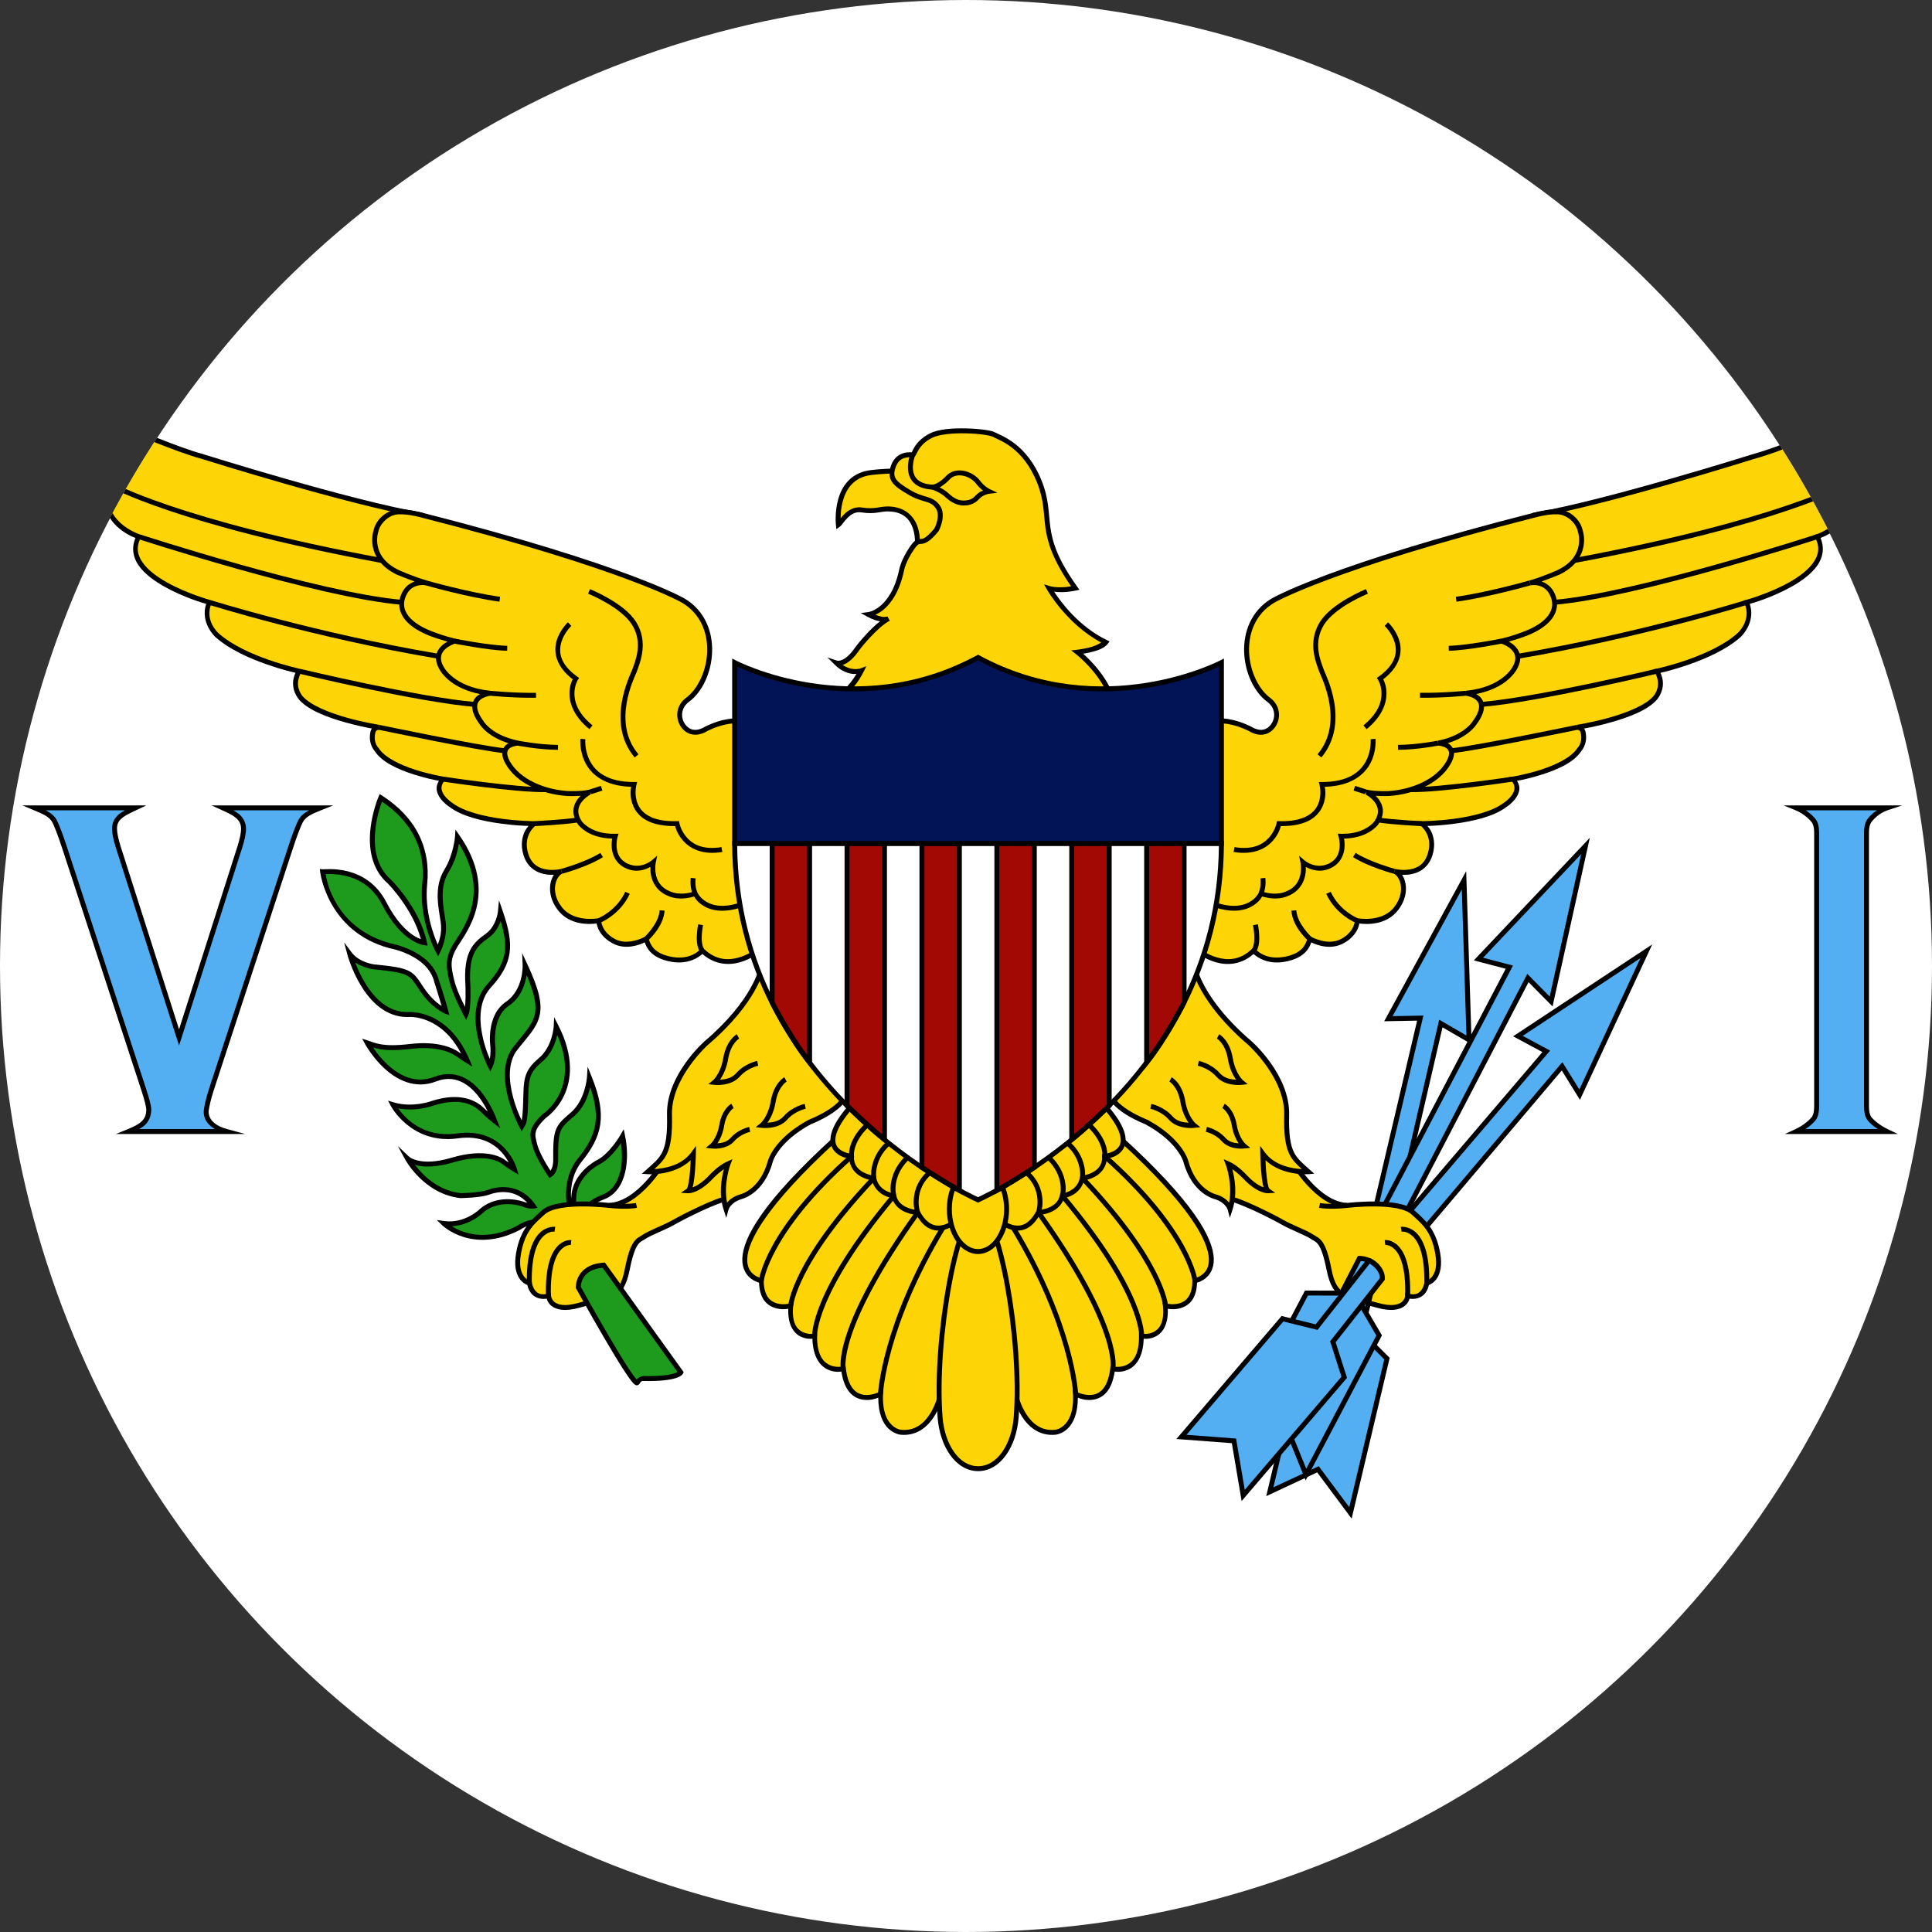 <svg width="120" height="120" viewBox="0 0 120 120" fill="none" xmlns="http://www.w3.org/2000/svg">
<rect x="0" y="0" width="120" height="120" fill="#333333" stroke="none"/>
<g clip-path="url(#clip0_436_2795)">
<circle cx="60" cy="60" r="60" fill="white"/>
<path d="M36.236 75.579C36.236 75.579 36.13 74.866 37.486 74.342C38.842 73.819 38.947 71.867 38.676 70.567C38.676 70.567 37.968 71.804 37.11 72.216C37.11 72.216 35.709 72.946 35.645 74.34C35.645 74.34 35.634 74.85 35.528 75.246C35.47 75.463 34.85 73.501 36.025 72.042C37.238 70.536 37.577 69.313 36.613 66.934C36.613 66.934 36.522 68.377 35.573 69.202C34.624 70.027 34.504 70.091 34.519 72.058C34.519 72.058 34.534 72.74 34.172 72.962C34.172 72.962 33.434 71.883 33.238 71.169C33.043 70.455 32.952 70.154 33.796 69.329C33.796 69.329 36.498 67.583 34.549 63.761C34.549 63.761 34.489 65.078 33.555 65.855C32.621 66.632 32.696 67.156 32.651 68.504C32.606 69.853 32.515 69.757 32.41 69.948C32.41 69.948 30.693 66.791 32.018 65.109C33.344 63.428 34.082 63.079 32.621 59.953C32.621 59.953 32.685 61.556 31.516 62.349C30.346 63.142 30.617 64.998 30.617 64.998C30.617 64.998 30.693 65.696 30.452 66.204C30.452 66.204 28.797 62.977 30.376 61.239C31.717 59.763 31.807 58.732 31.084 56.638C31.084 56.638 30.994 57.606 30.256 58.129C29.518 58.653 28.93 59.176 29.066 61.191C29.066 61.191 29.126 62.603 28.945 62.999C28.945 62.999 28.252 61.714 28.057 60.873C27.861 60.033 27.785 59.541 28.298 58.7C28.81 57.859 30.843 55.448 28.418 51.974C28.418 51.974 28.343 53.1 27.725 54.115C27.108 55.131 27.394 56.336 27.529 57.257C27.665 58.177 27.213 59.065 27.213 59.065C27.213 59.065 26.159 57.13 26.385 54.909C26.611 52.688 25.707 50.863 23.658 49.547C23.658 49.547 22.167 53.005 24.201 54.766C24.201 54.766 25.933 56.479 26.37 58.557C26.37 58.557 25.059 58.431 23.869 56.114C22.679 53.798 20.209 54.163 20.043 54.147C20.043 54.147 20.45 57.733 24.246 58.748C24.246 58.748 26.671 59.16 27.123 60.937C27.123 60.937 27.529 62.159 27.695 62.809C27.695 62.809 26.927 62.508 26.219 61.461C25.511 60.414 25.601 60.287 23.206 60.049C23.206 60.049 22.242 59.938 21.73 59.255C21.73 59.255 22.739 63.047 25.33 63.015C25.33 63.015 27.695 62.761 29.021 65.871C29.021 65.871 28.765 65.712 28.418 65.474C28.072 65.236 27.198 64.792 25.466 64.998C23.733 65.204 23.251 64.919 22.814 64.776C22.814 64.776 24.562 67.981 27.032 67.029C29.503 66.077 30.696 69.548 30.723 69.614C30.723 69.614 30.391 69.361 29.955 68.932C29.518 68.504 28.611 67.976 26.897 68.52C26.897 68.52 25.662 68.996 24.411 68.615C24.411 68.615 25.616 70.947 28.433 70.55C31.25 70.154 31.958 72.629 31.958 72.629C31.958 72.629 31.581 72.406 31.325 72.2C31.069 71.994 30.12 71.455 28.087 72.057C26.053 72.66 25.315 71.962 25.315 71.962C25.315 71.962 26.445 74.025 28.614 74.263C28.614 74.263 29.819 74.247 30.331 74.056C30.843 73.866 32.199 73.564 33.133 74.913C33.133 74.913 32.877 74.96 32.485 74.786C32.485 74.786 31.039 74.263 29.939 75.183C29.939 75.183 28.96 76.182 27.574 75.992C27.574 75.992 29.367 77.737 32.214 76.261C32.214 76.261 33.178 75.563 33.886 76.103C34.594 76.642 36.236 75.579 36.236 75.579Z" fill="#1E9A1C"/>
<path d="M23.585 49.321L23.513 49.486C23.513 49.486 23.132 50.369 23.01 51.48C22.889 52.59 23.028 53.957 24.096 54.882L24.089 54.875C24.089 54.875 25.634 56.433 26.141 58.331C26.014 58.285 25.853 58.217 25.647 58.078C25.194 57.772 24.586 57.184 24.001 56.045C23.385 54.846 22.423 54.328 21.606 54.12C21.197 54.017 20.824 53.987 20.542 53.983C20.401 53.981 20.282 53.985 20.195 53.989C20.108 53.993 20.028 53.993 20.053 53.995L19.865 53.977L19.887 54.165C19.887 54.165 20.322 57.859 24.202 58.897L24.209 58.898L24.216 58.9C24.216 58.9 24.802 59 25.443 59.315C26.084 59.629 26.759 60.148 26.97 60.975L26.971 60.981L26.973 60.986C26.973 60.986 27.242 61.837 27.429 62.477C27.372 62.441 27.383 62.459 27.309 62.405C27.041 62.208 26.685 61.883 26.342 61.375C25.991 60.857 25.819 60.53 25.413 60.316C25.006 60.103 24.418 60.016 23.22 59.897C23.22 59.897 22.31 59.779 21.848 59.164L21.375 58.534L21.578 59.296C21.578 59.296 21.834 60.262 22.424 61.228C23.013 62.194 23.957 63.186 25.328 63.169H25.335L25.342 63.168C25.342 63.168 25.89 63.107 26.614 63.418C27.254 63.693 28.023 64.26 28.642 65.441C28.573 65.395 28.582 65.404 28.501 65.348C28.128 65.093 27.207 64.637 25.443 64.847C24.587 64.948 24.049 64.928 23.675 64.867C23.3 64.806 23.089 64.707 22.858 64.631L22.491 64.511L22.676 64.85C22.676 64.85 23.122 65.67 23.889 66.373C24.657 67.075 25.783 67.673 27.083 67.172C27.668 66.947 28.157 66.984 28.584 67.163C29.011 67.342 29.375 67.671 29.67 68.036C29.942 68.374 30.147 68.735 30.297 69.036C30.189 68.939 30.194 68.957 30.058 68.823C29.59 68.365 28.602 67.817 26.846 68.374L26.842 68.376L26.837 68.377C26.837 68.377 25.641 68.831 24.452 68.469L24.104 68.363L24.271 68.686C24.271 68.686 25.545 71.112 28.45 70.703C29.813 70.511 30.632 71.005 31.135 71.546C31.35 71.776 31.492 72.006 31.598 72.204C31.517 72.148 31.488 72.138 31.417 72.081C31.119 71.841 30.109 71.297 28.039 71.911C27.042 72.207 26.378 72.18 25.968 72.087C25.763 72.041 25.621 71.978 25.532 71.928C25.444 71.879 25.416 71.851 25.416 71.851L24.709 71.182L25.176 72.036C25.176 72.036 26.334 74.168 28.593 74.415L28.602 74.416H28.612C28.612 74.416 28.917 74.412 29.288 74.384C29.659 74.356 30.089 74.309 30.38 74.201C30.62 74.112 31.065 73.996 31.549 74.06C31.945 74.113 32.367 74.294 32.751 74.704C32.681 74.686 32.632 74.686 32.543 74.647L32.538 74.644L32.533 74.643C32.533 74.643 31.009 74.085 29.837 75.066L29.831 75.071L29.826 75.076C29.826 75.076 28.896 76.02 27.591 75.841L27.129 75.777L27.463 76.102C27.463 76.102 27.94 76.565 28.776 76.827C29.613 77.089 30.823 77.153 32.28 76.398L32.29 76.393L32.3 76.386C32.3 76.386 32.524 76.225 32.828 76.126C33.131 76.028 33.487 75.995 33.789 76.225C34.008 76.392 34.286 76.428 34.562 76.402C34.838 76.376 35.121 76.289 35.379 76.187C35.895 75.982 36.315 75.709 36.315 75.709L36.398 75.655L36.383 75.558C36.383 75.558 36.379 75.541 36.388 75.483C36.397 75.426 36.419 75.34 36.481 75.236C36.603 75.027 36.882 74.739 37.537 74.486C38.273 74.202 38.668 73.526 38.837 72.78C39.005 72.035 38.962 71.205 38.822 70.536L38.74 70.141L38.539 70.491C38.539 70.491 38.368 70.791 38.09 71.143C37.813 71.495 37.429 71.892 37.039 72.079L37.037 72.08L37.035 72.081C37.035 72.081 35.556 72.84 35.487 74.334V74.336V74.338C35.487 74.338 35.483 74.399 35.482 74.415C35.478 74.358 35.465 74.331 35.464 74.27C35.449 73.649 35.582 72.832 36.141 72.139C36.755 71.375 37.161 70.666 37.283 69.838C37.404 69.011 37.238 68.081 36.75 66.877L36.498 66.253L36.456 66.925C36.456 66.925 36.355 68.317 35.469 69.088C34.995 69.499 34.701 69.741 34.538 70.145C34.375 70.55 34.354 71.073 34.361 72.06V72.061V72.062C34.361 72.062 34.364 72.217 34.327 72.396C34.302 72.514 34.252 72.621 34.191 72.711C34.128 72.616 34.058 72.516 33.907 72.257C33.701 71.903 33.472 71.458 33.382 71.13C33.284 70.772 33.224 70.547 33.273 70.325C33.321 70.102 33.485 69.844 33.898 69.44L33.874 69.459C33.874 69.459 34.587 68.998 35.037 68.045C35.488 67.091 35.673 65.637 34.681 63.692L34.418 63.177L34.392 63.755C34.392 63.755 34.324 65.013 33.452 65.738C32.971 66.139 32.728 66.501 32.617 66.928C32.506 67.355 32.516 67.829 32.493 68.5C32.472 69.148 32.437 69.437 32.403 69.588C32.266 69.306 32.046 68.824 31.861 68.121C31.603 67.142 31.52 65.984 32.134 65.205C32.791 64.371 33.328 63.851 33.509 63.11C33.69 62.368 33.491 61.463 32.755 59.89L32.432 59.2L32.463 59.961C32.463 59.961 32.514 61.485 31.426 62.223C30.155 63.085 30.462 65.022 30.462 65.022L30.46 65.016C30.46 65.016 30.494 65.392 30.423 65.769C30.286 65.455 30.104 64.992 29.967 64.342C29.756 63.341 29.745 62.157 30.485 61.342C31.166 60.593 31.546 59.935 31.651 59.193C31.756 58.451 31.589 57.645 31.225 56.589L30.993 55.919L30.927 56.625C30.927 56.625 30.833 57.53 30.163 58.005C29.79 58.27 29.43 58.553 29.192 59.034C28.953 59.515 28.84 60.179 28.909 61.202V61.198C28.909 61.198 28.924 61.547 28.916 61.944C28.912 62.143 28.903 62.353 28.884 62.535C28.884 62.536 28.884 62.536 28.883 62.537C28.677 62.128 28.338 61.428 28.201 60.84C28.006 60.003 27.929 59.593 28.424 58.781C28.667 58.382 29.326 57.539 29.604 56.361C29.882 55.182 29.773 53.654 28.539 51.887L28.29 51.53L28.261 51.965C28.261 51.965 28.184 53.06 27.59 54.037C26.933 55.116 27.239 56.371 27.373 57.28C27.462 57.879 27.309 58.367 27.191 58.673C26.915 58.05 26.365 56.568 26.532 54.925C26.763 52.655 25.822 50.759 23.736 49.419L23.585 49.321ZM23.73 49.791C25.622 51.073 26.443 52.784 26.228 54.894C25.996 57.171 27.074 59.139 27.074 59.139L27.214 59.394L27.346 59.135C27.346 59.135 27.822 58.217 27.677 57.235C27.54 56.303 27.273 55.147 27.852 54.196C28.308 53.446 28.44 52.796 28.499 52.395C29.478 53.952 29.549 55.258 29.306 56.29C29.046 57.395 28.432 58.179 28.163 58.621C27.633 59.49 27.706 60.063 27.903 60.909C28.109 61.794 28.806 63.073 28.806 63.073L28.953 63.344L29.081 63.063C29.141 62.93 29.168 62.761 29.189 62.566C29.209 62.371 29.218 62.154 29.222 61.95C29.23 61.542 29.215 61.185 29.215 61.185V61.183V61.181C29.148 60.189 29.261 59.584 29.466 59.169C29.672 58.754 29.976 58.514 30.341 58.255C30.759 57.958 30.979 57.542 31.098 57.206C31.331 57.983 31.426 58.601 31.349 59.149C31.254 59.815 30.919 60.41 30.259 61.136C29.42 62.06 29.447 63.358 29.668 64.405C29.889 65.452 30.311 66.275 30.311 66.275L30.453 66.55L30.586 66.27C30.856 65.702 30.766 64.983 30.766 64.983V64.98L30.765 64.977C30.765 64.977 30.529 63.201 31.598 62.476C32.38 61.946 32.621 61.125 32.708 60.558C33.215 61.753 33.346 62.485 33.211 63.037C33.057 63.672 32.562 64.167 31.894 65.015C31.182 65.918 31.296 67.179 31.564 68.199C31.834 69.219 32.271 70.022 32.271 70.022L32.404 70.267L32.54 70.023C32.578 69.953 32.65 69.89 32.697 69.697C32.745 69.505 32.777 69.188 32.8 68.51C32.822 67.832 32.818 67.371 32.913 67.005C33.009 66.638 33.196 66.35 33.648 65.973C34.271 65.455 34.507 64.754 34.61 64.278C35.321 65.918 35.14 67.11 34.761 67.913C34.347 68.789 33.708 69.201 33.708 69.201L33.695 69.209L33.684 69.22C33.254 69.641 33.041 69.946 32.973 70.259C32.905 70.572 32.989 70.854 33.086 71.21C33.192 71.596 33.43 72.047 33.642 72.411C33.854 72.775 34.042 73.049 34.042 73.049L34.124 73.169L34.248 73.093C34.489 72.945 34.581 72.676 34.627 72.458C34.672 72.241 34.668 72.055 34.668 72.055C34.66 71.076 34.691 70.584 34.822 70.259C34.953 69.934 35.194 69.731 35.67 69.318C36.29 68.779 36.541 68.04 36.657 67.525C36.97 68.433 37.072 69.16 36.979 69.793C36.869 70.549 36.499 71.204 35.901 71.946C35.285 72.712 35.141 73.606 35.157 74.277C35.165 74.612 35.212 74.893 35.264 75.083C35.29 75.178 35.314 75.248 35.347 75.306C35.364 75.336 35.364 75.372 35.453 75.406C35.498 75.423 35.582 75.409 35.621 75.373C35.659 75.338 35.666 75.308 35.672 75.286C35.785 74.863 35.793 74.354 35.793 74.348C35.853 73.053 37.176 72.353 37.176 72.353L37.172 72.355C37.64 72.13 38.04 71.702 38.331 71.332C38.475 71.148 38.484 71.116 38.566 70.99C38.641 71.545 38.663 72.156 38.538 72.712C38.383 73.398 38.046 73.96 37.427 74.2C36.726 74.47 36.38 74.801 36.216 75.08C36.134 75.22 36.099 75.345 36.085 75.438C36.081 75.467 36.084 75.466 36.083 75.49C36 75.542 35.688 75.734 35.266 75.901C35.025 75.997 34.764 76.075 34.533 76.097C34.302 76.118 34.11 76.084 33.975 75.981C33.569 75.672 33.088 75.719 32.733 75.834C32.397 75.944 32.164 76.108 32.138 76.126C30.749 76.846 29.639 76.775 28.868 76.534C28.525 76.427 28.264 76.288 28.066 76.165C29.252 76.102 30.044 75.29 30.044 75.29L30.034 75.3C31.061 74.441 32.429 74.93 32.429 74.93L32.419 74.926C32.63 75.021 32.809 75.057 32.938 75.068C33.067 75.079 33.157 75.064 33.157 75.064L33.389 75.021L33.255 74.826C32.765 74.119 32.145 73.83 31.59 73.756C31.035 73.682 30.546 73.812 30.273 73.913C30.053 73.995 29.625 74.051 29.265 74.078C28.911 74.105 28.629 74.109 28.619 74.109C27.16 73.946 26.212 72.933 25.761 72.335C25.815 72.352 25.837 72.372 25.9 72.386C26.368 72.491 27.089 72.512 28.126 72.205C30.123 71.613 31.011 72.148 31.225 72.32C31.496 72.538 31.876 72.761 31.876 72.761L32.206 72.956L32.101 72.587C32.101 72.587 31.915 71.934 31.36 71.337C30.805 70.74 29.861 70.194 28.407 70.399C26.277 70.699 25.142 69.43 24.736 68.846C25.905 69.064 26.948 68.663 26.948 68.663L26.939 68.666C28.611 68.135 29.437 68.644 29.843 69.042C30.286 69.476 30.625 69.736 30.625 69.736L31.07 70.077L30.861 69.558C30.865 69.569 30.854 69.54 30.843 69.51C30.832 69.481 30.816 69.439 30.796 69.388C30.755 69.286 30.695 69.146 30.616 68.982C30.458 68.655 30.224 68.235 29.909 67.844C29.593 67.452 29.194 67.087 28.702 66.881C28.21 66.675 27.624 66.635 26.973 66.886C25.803 67.337 24.82 66.808 24.096 66.147C23.645 65.734 23.363 65.347 23.174 65.06C23.303 65.1 23.444 65.14 23.625 65.17C24.035 65.236 24.603 65.255 25.479 65.151C27.18 64.948 28.006 65.38 28.327 65.601C28.676 65.841 28.936 66.001 28.936 66.001L29.347 66.256L29.157 65.811C28.481 64.225 27.525 63.476 26.734 63.137C25.944 62.797 25.309 62.863 25.309 62.863L25.324 62.862C24.104 62.877 23.248 61.99 22.685 61.068C22.394 60.592 22.194 60.128 22.062 59.777C22.593 60.138 23.184 60.201 23.184 60.201H23.186H23.187C24.382 60.32 24.945 60.416 25.27 60.587C25.594 60.758 25.73 61.018 26.088 61.547C26.452 62.086 26.834 62.436 27.128 62.651C27.421 62.867 27.635 62.952 27.635 62.952L27.913 63.061L27.839 62.771C27.671 62.111 27.272 60.913 27.267 60.9C27.026 59.95 26.262 59.375 25.578 59.039C24.893 58.703 24.267 58.597 24.267 58.597L24.281 58.6C20.842 57.68 20.291 54.738 20.225 54.294C20.308 54.291 20.411 54.287 20.537 54.289C20.802 54.293 21.151 54.32 21.53 54.417C22.287 54.609 23.155 55.068 23.729 56.184C24.334 57.362 24.976 57.995 25.476 58.331C25.725 58.5 25.939 58.594 26.093 58.647C26.246 58.699 26.351 58.71 26.351 58.71L26.558 58.73L26.515 58.526C26.065 56.385 24.304 54.657 24.304 54.657L24.3 54.654L24.297 54.65C23.331 53.814 23.199 52.572 23.315 51.513C23.412 50.628 23.644 50.009 23.73 49.791L23.73 49.791Z" fill="black"/>
<path d="M52.074 32.588C52.074 32.588 51.744 29.636 54.103 29.352C56.563 29.056 57.779 29.574 57.779 29.574L58.883 31.742L58.502 33.202L56.975 33.9C56.975 33.9 57.236 31.658 55.181 31.611C54.66 31.599 54.354 31.805 53.53 31.675C52.702 31.543 52.259 32.453 52.074 32.588Z" fill="#FDD406"/>
<path d="M55.717 29.108C55.25 29.101 54.706 29.125 54.084 29.2C53.462 29.274 53.002 29.531 52.679 29.872C52.355 30.212 52.166 30.632 52.055 31.036C51.834 31.843 51.921 32.605 51.921 32.605L51.951 32.867L52.164 32.712C52.253 32.647 52.303 32.566 52.383 32.465C52.462 32.364 52.556 32.247 52.666 32.142C52.886 31.931 53.15 31.769 53.505 31.826C53.933 31.893 54.237 31.874 54.489 31.839C54.742 31.804 54.937 31.758 55.176 31.764C56.148 31.786 56.524 32.294 56.703 32.821C56.881 33.349 56.822 33.882 56.822 33.882L56.791 34.152L58.63 33.31L59.045 31.724L57.889 29.455L57.838 29.433C57.838 29.433 57.51 29.295 56.886 29.2C56.573 29.153 56.184 29.115 55.717 29.108ZM55.712 29.415C56.165 29.421 56.541 29.458 56.84 29.503C57.37 29.583 57.613 29.676 57.669 29.698L58.719 31.759L58.371 33.092L57.133 33.658C57.138 33.436 57.126 33.117 56.993 32.723C56.788 32.118 56.267 31.482 55.183 31.457C54.902 31.451 54.684 31.503 54.447 31.535C54.211 31.568 53.95 31.586 53.554 31.523C53.081 31.448 52.709 31.676 52.454 31.921C52.356 32.015 52.285 32.106 52.214 32.193C52.213 31.915 52.233 31.546 52.351 31.117C52.452 30.747 52.623 30.375 52.901 30.082C53.179 29.79 53.562 29.571 54.12 29.504C54.729 29.43 55.259 29.408 55.712 29.415Z" fill="black"/>
<path d="M68.687 39.895C68.336 40.35 66.93 40.508 66.93 40.508C66.93 40.508 68.376 41.619 68.998 43.205C69.621 44.791 52.238 43.216 52.238 43.216C52.238 43.216 52.991 42.676 53.503 41.661C53.503 41.661 52.735 41.947 51.967 41.185C51.967 41.185 52.539 41.375 53.292 40.233C53.292 40.233 54.407 38.806 55.19 38.425C55.19 38.425 54.829 38.647 53.955 38.171C53.955 38.171 55.462 37.981 56.004 35.411C56.004 35.411 56.094 34.84 56.666 34.015C57.239 33.19 57.118 34.173 58.173 32.904C58.173 32.904 58.655 32.005 58.233 31.455C57.811 30.905 57.359 31.106 56.476 30.577C55.592 30.049 55.2 29.752 55.502 28.938C55.803 28.124 56.586 28.251 56.697 28.251C56.807 28.251 56.867 27.542 57.831 27.056C58.796 26.569 61.356 26.781 61.738 26.992C62.12 27.204 63.666 27.659 64.57 29.943C65.474 32.227 64.329 33.084 66.789 36.532C66.789 36.532 65.805 36.743 65.172 36.553C65.172 36.553 66.448 38.816 68.687 39.895Z" fill="#FDD406"/>
<path d="M60.003 26.609C59.183 26.59 58.297 26.647 57.759 26.919C57.251 27.175 56.971 27.498 56.81 27.754C56.73 27.882 56.679 27.994 56.644 28.065C56.636 28.081 56.634 28.084 56.628 28.095C56.594 28.093 56.569 28.09 56.501 28.09C56.398 28.091 56.266 28.102 56.125 28.141C55.843 28.221 55.521 28.435 55.354 28.885C55.194 29.318 55.217 29.671 55.416 29.953C55.614 30.235 55.949 30.443 56.393 30.709C56.852 30.983 57.21 31.072 57.479 31.155C57.749 31.237 57.919 31.301 58.108 31.548C58.277 31.769 58.271 32.08 58.208 32.351C58.147 32.617 58.043 32.812 58.038 32.821C57.788 33.12 57.608 33.285 57.483 33.37C57.356 33.457 57.293 33.467 57.221 33.473C57.149 33.48 57.043 33.473 56.922 33.535C56.8 33.597 56.687 33.711 56.537 33.927C55.95 34.773 55.849 35.387 55.849 35.387L55.85 35.379C55.585 36.636 55.091 37.291 54.675 37.637C54.258 37.982 53.932 38.019 53.932 38.019L53.462 38.078L53.878 38.305C54.206 38.484 54.451 38.554 54.66 38.59C54.369 38.817 54.081 39.1 53.832 39.367C53.45 39.777 53.168 40.139 53.168 40.139L53.164 40.144L53.161 40.149C52.796 40.702 52.488 40.914 52.286 40.995C52.186 41.035 52.111 41.044 52.064 41.044C52.017 41.044 52.011 41.04 52.011 41.04L51.391 40.833L51.855 41.294C52.264 41.699 52.688 41.835 53.007 41.861C53.086 41.868 53.137 41.856 53.203 41.852C52.725 42.651 52.145 43.091 52.145 43.091L51.81 43.331L52.22 43.368C52.22 43.368 56.568 43.762 60.841 43.958C62.977 44.056 65.094 44.105 66.646 44.029C67.422 43.991 68.055 43.923 68.492 43.809C68.711 43.752 68.881 43.687 69.006 43.586C69.068 43.535 69.12 43.472 69.147 43.394C69.173 43.315 69.168 43.226 69.137 43.149C68.659 41.929 67.722 40.998 67.273 40.6C67.416 40.579 67.478 40.577 67.709 40.521C68.115 40.422 68.574 40.287 68.805 39.988L68.92 39.839L68.75 39.757C66.978 38.903 65.854 37.336 65.477 36.753C65.736 36.782 65.999 36.787 66.228 36.766C66.563 36.736 66.818 36.681 66.818 36.681L67.046 36.632L66.91 36.443C65.69 34.733 65.375 33.691 65.244 32.779C65.112 31.867 65.171 31.055 64.709 29.886C64.247 28.72 63.615 28.01 63.048 27.569C62.482 27.129 61.963 26.944 61.809 26.858C61.659 26.775 61.435 26.735 61.119 26.692C60.803 26.65 60.413 26.618 60.003 26.609ZM59.996 26.915C60.395 26.924 60.776 26.955 61.078 26.996C61.38 27.037 61.619 27.103 61.66 27.126C61.887 27.252 62.332 27.4 62.86 27.811C63.389 28.222 63.981 28.881 64.424 29.999C64.865 31.115 64.804 31.874 64.941 32.823C65.072 33.731 65.414 34.802 66.527 36.414C66.428 36.431 66.387 36.444 66.201 36.461C65.885 36.489 65.493 36.49 65.213 36.406L64.848 36.296L65.035 36.628C65.035 36.628 66.246 38.765 68.397 39.907C68.212 40.03 67.934 40.151 67.637 40.223C67.252 40.317 66.909 40.356 66.909 40.356L66.532 40.398L66.833 40.63C66.833 40.63 68.25 41.727 68.852 43.261C68.861 43.283 68.859 43.287 68.856 43.296C68.853 43.304 68.843 43.323 68.812 43.348C68.751 43.398 68.612 43.461 68.415 43.513C68.02 43.616 67.397 43.685 66.631 43.723C65.099 43.798 62.987 43.75 60.855 43.652C56.869 43.469 53.111 43.137 52.6 43.092C52.864 42.86 53.267 42.463 53.636 41.73L53.812 41.381L53.446 41.517C53.446 41.517 53.289 41.577 53.032 41.556C52.838 41.54 52.594 41.477 52.331 41.294C52.358 41.286 52.372 41.291 52.401 41.279C52.674 41.17 53.028 40.907 53.416 40.318L53.41 40.328C53.41 40.328 53.684 39.975 54.056 39.576C54.428 39.177 54.904 38.732 55.254 38.562L55.252 38.561C55.254 38.56 55.267 38.555 55.267 38.555L55.12 38.287C55.115 38.289 55.111 38.292 55.106 38.295V38.294C55.106 38.294 55.108 38.295 55.075 38.304C55.042 38.313 54.985 38.324 54.9 38.322C54.785 38.32 54.596 38.271 54.37 38.184C54.518 38.116 54.686 38.025 54.87 37.872C55.343 37.48 55.873 36.754 56.15 35.442L56.151 35.438L56.152 35.434C56.152 35.434 56.232 34.905 56.789 34.101C56.926 33.905 57.012 33.833 57.062 33.807C57.112 33.782 57.149 33.787 57.25 33.778C57.351 33.769 57.492 33.735 57.656 33.623C57.821 33.511 58.019 33.325 58.288 33.002L58.298 32.989L58.305 32.976C58.305 32.976 58.435 32.735 58.508 32.42C58.581 32.104 58.605 31.691 58.352 31.361C58.12 31.058 57.852 30.948 57.57 30.861C57.287 30.775 56.976 30.699 56.551 30.445C56.112 30.182 55.809 29.978 55.667 29.776C55.524 29.574 55.502 29.372 55.642 28.991C55.777 28.627 55.997 28.496 56.21 28.436C56.316 28.406 56.42 28.397 56.504 28.396C56.589 28.395 56.637 28.403 56.694 28.403C56.789 28.403 56.836 28.341 56.861 28.306C56.885 28.271 56.901 28.238 56.92 28.199C56.957 28.122 57.002 28.026 57.071 27.916C57.209 27.696 57.441 27.422 57.898 27.192C58.323 26.977 59.2 26.896 59.997 26.915L59.996 26.915Z" fill="black"/>
<path d="M56.549 28.194C56.549 28.194 56.34 28.696 56.405 29.236C56.437 29.506 56.543 29.794 56.784 30.015C57.026 30.237 57.393 30.384 57.919 30.409L57.933 30.103C57.457 30.08 57.169 29.953 56.991 29.79C56.813 29.626 56.735 29.419 56.709 29.2C56.657 28.762 56.833 28.309 56.833 28.309L56.549 28.194Z" fill="black"/>
<path d="M61.411 30.518C61.411 30.518 61.057 30.352 60.758 29.955C60.338 29.398 59.4 29.13 58.896 29.654C58.896 29.654 58.384 30.225 57.932 30.256C57.932 30.256 58.444 30.415 58.798 30.74C59.152 31.065 59.521 31.303 60.048 31.232C60.575 31.161 60.658 30.883 60.907 30.716C61.155 30.55 61.411 30.518 61.411 30.518Z" fill="#FDD406"/>
<path d="M59.59 29.219C59.295 29.221 59.002 29.318 58.782 29.547L58.78 29.549L58.778 29.551C58.778 29.551 58.658 29.685 58.484 29.823C58.31 29.961 58.083 30.092 57.917 30.103L57.102 30.16L57.883 30.402C57.883 30.402 58.372 30.56 58.69 30.853C59.056 31.189 59.483 31.462 60.065 31.384C60.353 31.344 60.543 31.239 60.677 31.127C60.81 31.014 60.89 30.909 60.988 30.843C61.204 30.699 61.426 30.67 61.426 30.67L61.952 30.605L61.472 30.379C61.472 30.379 61.153 30.229 60.876 29.863C60.64 29.55 60.273 29.328 59.885 29.249C59.788 29.229 59.689 29.219 59.591 29.219L59.59 29.219ZM59.375 29.549C59.515 29.515 59.668 29.517 59.824 29.549C60.136 29.612 60.447 29.802 60.632 30.046C60.777 30.239 60.932 30.375 61.063 30.474C60.982 30.507 60.906 30.529 60.818 30.589C60.667 30.689 60.581 30.806 60.479 30.892C60.377 30.978 60.262 31.047 60.024 31.079C59.551 31.143 59.24 30.941 58.898 30.627C58.726 30.469 58.531 30.356 58.361 30.272C58.476 30.21 58.583 30.135 58.675 30.062C58.87 29.907 59.006 29.755 59.006 29.755L59.002 29.759C59.107 29.65 59.235 29.581 59.375 29.548V29.549Z" fill="black"/>
<path d="M113.591 32.989C113.207 33.224 112.887 33.328 112.887 33.328C114.213 35.845 108.499 37.41 108.499 37.41C109.001 38.574 108.027 39.441 108.027 39.441C106.34 40.964 102.921 41.686 102.921 41.686C103.011 41.821 103.066 42.022 103.066 42.022C103.327 42.783 102.805 43.354 102.805 43.354C101.721 44.593 97.965 45.173 97.965 45.173C98.326 45.195 98.346 45.554 98.346 45.554C98.467 46.189 98.105 46.548 98.105 46.548C97.282 47.86 93.988 48.389 93.988 48.389C94.731 49.214 93.486 49.996 93.486 49.996C91.984 51.142 88.324 51.159 88.324 51.159C88.324 51.159 89.228 51.815 88.826 53.084C88.354 54.576 86.617 54.121 86.617 54.121C87.059 54.248 87.561 55.326 86.737 56.415C85.914 57.504 84.307 57.188 84.307 57.188C84.307 57.188 84.307 57.949 83.383 58.453C82.459 58.958 81.365 58.319 81.365 58.319C81.244 58.7 81.033 59.366 79.768 59.588C78.503 59.81 77.87 59.049 77.87 59.049C76.303 60.572 74.436 59.049 74.436 59.049L75.189 53.761L82.6 50.906L95.302 31.995C99.772 31.234 108.85 28.376 108.85 28.376C109.463 28.207 110.059 28.001 110.63 27.789C111.7 29.467 112.688 31.203 113.591 32.989Z" fill="#FDD406"/>
<path d="M113.66 33.128C113.398 33.288 113.183 33.373 113.075 33.413C113.336 34.031 113.226 34.624 112.882 35.116C112.51 35.649 111.903 36.088 111.261 36.447C110.083 37.105 108.893 37.45 108.682 37.51C109.071 38.683 108.125 39.556 108.125 39.556C107.252 40.343 105.962 40.906 104.887 41.28C103.992 41.591 103.362 41.739 103.137 41.79C103.178 41.889 103.205 41.965 103.207 41.973C103.493 42.81 102.924 43.447 102.916 43.456C102.323 44.132 101.099 44.574 100.015 44.876C99.283 45.081 98.737 45.188 98.38 45.253C98.385 45.26 98.392 45.267 98.399 45.274C98.408 45.282 98.417 45.29 98.421 45.299C98.488 45.421 98.493 45.532 98.493 45.539C98.603 46.149 98.298 46.553 98.225 46.64C97.766 47.36 96.715 47.808 95.78 48.106C95.035 48.345 94.476 48.453 94.228 48.497C94.323 48.666 94.382 48.836 94.372 48.998C94.357 49.227 94.255 49.428 94.135 49.592C93.9 49.914 93.587 50.11 93.572 50.12C92.774 50.727 91.471 51.011 90.358 51.16C89.555 51.267 88.987 51.292 88.656 51.301C88.666 51.314 88.677 51.326 88.687 51.338C88.744 51.405 88.801 51.472 88.856 51.573C89.048 51.925 89.181 52.457 88.968 53.131C88.714 53.932 88.092 54.236 87.563 54.314C87.39 54.339 87.233 54.34 87.088 54.334C87.184 54.484 87.259 54.668 87.298 54.88C87.384 55.343 87.291 55.932 86.856 56.508C86.093 57.517 84.804 57.411 84.433 57.359C84.415 57.449 84.387 57.564 84.327 57.695C84.2 57.975 83.943 58.321 83.453 58.588C82.644 59.029 81.776 58.694 81.444 58.533C81.381 58.71 81.294 58.914 81.103 59.118C80.853 59.387 80.447 59.624 79.79 59.739C78.742 59.924 78.095 59.464 77.86 59.254C77.065 59.952 76.184 59.959 75.519 59.768C74.822 59.568 74.335 59.168 74.335 59.168L74.268 59.113L75.046 53.651L82.496 50.78L95.207 31.855L95.272 31.844C99.714 31.088 108.8 28.231 108.8 28.231L108.802 28.23L108.805 28.229C109.403 28.063 109.985 27.863 110.544 27.655C110.6 27.743 110.657 27.831 110.713 27.92C110.13 28.137 109.519 28.349 108.887 28.523L108.892 28.522C108.892 28.522 99.91 31.351 95.391 32.132L82.697 51.03L75.324 53.871L74.597 58.975C74.684 59.042 75.046 59.312 75.604 59.472C76.233 59.653 77.017 59.661 77.76 58.938L77.879 58.823L77.984 58.95C77.984 58.95 78.54 59.647 79.738 59.437C80.347 59.33 80.679 59.123 80.88 58.908C81.082 58.693 81.155 58.462 81.215 58.272L81.273 58.09L81.439 58.186C81.439 58.186 82.475 58.772 83.307 58.318C83.74 58.082 83.945 57.794 84.049 57.567C84.152 57.34 84.151 57.187 84.151 57.187V57.001L84.333 57.036C84.333 57.036 85.855 57.323 86.612 56.322C87 55.809 87.068 55.314 86.998 54.934C86.928 54.554 86.696 54.303 86.571 54.267L86.653 53.972C86.653 53.972 87.061 54.077 87.519 54.009C87.977 53.942 88.459 53.727 88.677 53.037C88.865 52.441 88.748 52.012 88.588 51.718C88.428 51.425 88.231 51.283 88.231 51.283L87.852 51.008L88.32 51.005C88.32 51.005 89.226 51.001 90.318 50.855C91.41 50.709 92.686 50.41 93.389 49.873L93.395 49.869L93.401 49.865C93.401 49.865 93.692 49.679 93.889 49.41C93.987 49.276 94.057 49.126 94.067 48.977C94.077 48.828 94.034 48.672 93.871 48.49L93.682 48.281L93.96 48.236C93.96 48.236 94.774 48.106 95.688 47.814C96.602 47.521 97.605 47.052 97.972 46.466L97.982 46.451L97.994 46.439C97.994 46.439 98.301 46.151 98.193 45.582L98.191 45.572L98.19 45.562C98.19 45.562 98.185 45.504 98.153 45.444C98.12 45.384 98.082 45.333 97.952 45.325L97.938 45.021C97.938 45.021 98.869 44.877 99.934 44.58C100.998 44.283 102.194 43.815 102.686 43.253L102.687 43.251L102.688 43.25C102.688 43.25 103.151 42.751 102.918 42.071L102.916 42.066L102.915 42.062C102.915 42.062 102.857 41.871 102.79 41.77L102.663 41.582L102.885 41.535C102.885 41.535 103.731 41.356 104.787 40.989C105.843 40.621 107.107 40.062 107.921 39.327C107.921 39.327 108.817 38.542 108.354 37.471L108.284 37.309L108.454 37.262C108.454 37.262 109.87 36.873 111.111 36.179C111.732 35.832 112.304 35.408 112.631 34.94C112.958 34.472 113.055 33.983 112.748 33.4L112.663 33.239L112.836 33.183C112.836 33.183 113.149 33.08 113.52 32.849C113.567 32.942 113.614 33.035 113.66 33.128Z" fill="black"/>
<path d="M74.347 45.121C74.347 45.121 75.538 44.227 77.661 45.28C77.661 45.28 78.376 45.772 78.939 45.233C79.409 44.782 79.453 43.951 78.806 43.471C77.225 42.297 76.637 38.776 79.047 37.316C79.047 37.316 82.542 35.243 95.357 31.982C95.357 31.982 96.43 31.684 97.003 31.827C97.633 31.984 98.067 32.525 98.156 32.988C98.156 32.988 98.73 34.617 96.802 35.55C96.802 35.55 95.932 35.948 95.035 36.206C95.035 36.206 96.02 35.993 96.441 36.967C96.842 37.898 96.26 38.85 94.452 39.463C94.452 39.463 93.963 39.653 93.267 39.823C93.267 39.823 94.814 40.267 94.07 41.515C94.07 41.515 93.408 42.826 91.068 43.059C91.068 43.059 92.815 43.249 91.58 44.91C91.58 44.91 91.038 45.819 89.331 46.158C89.331 46.158 90.626 46.2 89.973 47.363C89.32 48.527 87.784 49.182 86.273 49.288C86.273 49.288 85.454 49.33 84.882 49.203C84.882 49.203 86.318 49.923 85.474 51.128C85.474 51.128 84.852 51.985 83.295 51.943C83.295 51.943 83.699 53.289 82.557 53.799C81.668 54.195 80.93 53.561 80.93 53.561C80.93 53.561 81.231 55.004 79.936 55.512C79.936 55.512 79.288 55.845 78.324 55.512C78.324 55.512 77.586 57.162 74.965 56.004C72.344 54.846 74.347 45.121 74.347 45.121Z" fill="#FDD406"/>
<path d="M96.496 31.636C96.306 31.644 96.114 31.67 95.94 31.699C95.591 31.757 95.316 31.834 95.316 31.834C88.906 33.465 84.824 34.8 82.343 35.728C79.861 36.656 78.969 37.184 78.969 37.184H78.968H78.967C77.711 37.944 77.231 39.253 77.276 40.505C77.321 41.756 77.872 42.968 78.714 43.593C79.29 44.02 79.237 44.732 78.832 45.12C78.591 45.352 78.339 45.356 78.122 45.307C77.904 45.259 77.747 45.152 77.747 45.152L77.739 45.146L77.729 45.141C76.641 44.602 75.776 44.556 75.183 44.653C74.589 44.75 74.255 44.997 74.255 44.997L74.208 45.032L74.197 45.089C74.197 45.089 73.694 47.527 73.52 50.116C73.433 51.411 73.427 52.743 73.611 53.839C73.795 54.934 74.168 55.818 74.902 56.142C76.242 56.734 77.142 56.617 77.698 56.326C78.142 56.094 78.321 55.809 78.393 55.681C78.844 55.814 79.236 55.828 79.513 55.787C79.805 55.744 79.982 55.657 79.995 55.651C80.689 55.377 80.975 54.832 81.068 54.375C81.11 54.17 81.11 53.991 81.105 53.843C81.419 54.017 81.972 54.225 82.619 53.937C83.242 53.659 83.461 53.128 83.506 52.694C83.533 52.434 83.508 52.232 83.481 52.086C84.184 52.071 84.705 51.885 85.046 51.681C85.419 51.459 85.597 51.217 85.597 51.217L85.598 51.216L85.599 51.214C85.826 50.89 85.909 50.581 85.89 50.307C85.871 50.033 85.755 49.801 85.615 49.619C85.56 49.546 85.499 49.486 85.439 49.428C85.883 49.458 86.28 49.44 86.28 49.44H86.282H86.283C87.832 49.331 89.416 48.668 90.106 47.437C90.28 47.127 90.337 46.87 90.299 46.656C90.261 46.441 90.125 46.288 89.979 46.194C89.959 46.181 89.937 46.175 89.917 46.163C90.491 45.984 90.906 45.745 91.189 45.526C91.55 45.248 91.702 45 91.707 44.992C92.023 44.566 92.162 44.218 92.174 43.925C92.185 43.629 92.056 43.397 91.889 43.247C91.826 43.189 91.756 43.149 91.687 43.109C92.542 42.937 93.149 42.624 93.54 42.319C94.015 41.949 94.199 41.596 94.204 41.588C94.401 41.254 94.457 40.951 94.409 40.694C94.361 40.436 94.214 40.235 94.05 40.086C93.941 39.986 93.825 39.914 93.715 39.853C94.163 39.724 94.501 39.606 94.505 39.605C95.424 39.293 96.049 38.892 96.397 38.424C96.746 37.956 96.8 37.413 96.581 36.905C96.382 36.444 96.053 36.22 95.751 36.117C96.355 35.9 96.865 35.688 96.865 35.688L96.867 35.687L96.868 35.686C97.869 35.202 98.247 34.51 98.353 33.945C98.455 33.395 98.312 32.973 98.304 32.95C98.199 32.42 97.731 31.849 97.04 31.676C96.874 31.635 96.686 31.626 96.496 31.634L96.496 31.636ZM96.512 31.945C96.685 31.938 96.846 31.945 96.966 31.975C97.532 32.116 97.93 32.622 98.006 33.016L98.008 33.027L98.012 33.038C98.012 33.038 98.142 33.407 98.052 33.89C97.962 34.373 97.662 34.962 96.737 35.411C96.734 35.412 95.873 35.805 94.992 36.058L95.067 36.355C95.067 36.355 95.281 36.309 95.546 36.37C95.81 36.43 96.108 36.584 96.3 37.027C96.482 37.45 96.445 37.848 96.152 38.242C95.858 38.636 95.289 39.017 94.403 39.317L94.4 39.318L94.397 39.32C94.397 39.32 93.917 39.506 93.231 39.673L92.669 39.81L93.225 39.969C93.225 39.969 93.585 40.077 93.844 40.313C93.974 40.431 94.075 40.575 94.108 40.751C94.141 40.928 94.111 41.147 93.939 41.436L93.936 41.44L93.934 41.445C93.934 41.445 93.789 41.738 93.352 42.078C92.916 42.418 92.196 42.792 91.053 42.906L91.051 43.211C91.051 43.211 91.453 43.266 91.684 43.475C91.8 43.579 91.876 43.706 91.868 43.913C91.86 44.12 91.755 44.417 91.457 44.818L91.453 44.824L91.448 44.831C91.448 44.831 91.333 45.029 91.002 45.285C90.671 45.541 90.132 45.842 89.301 46.007L89.326 46.31C89.326 46.31 89.621 46.328 89.814 46.452C89.91 46.514 89.976 46.589 89.997 46.71C90.019 46.831 89.992 47.016 89.84 47.288C89.225 48.383 87.738 49.031 86.263 49.135C86.261 49.135 85.449 49.172 84.915 49.053L84.813 49.34C84.813 49.34 85.145 49.51 85.373 49.806C85.487 49.955 85.571 50.129 85.585 50.328C85.598 50.528 85.544 50.76 85.35 51.038C85.349 51.04 85.216 51.224 84.89 51.419C84.562 51.614 84.049 51.809 83.299 51.789L83.088 51.783L83.148 51.986C83.148 51.986 83.24 52.297 83.202 52.663C83.164 53.029 83.014 53.426 82.495 53.658C81.69 54.017 81.03 53.444 81.03 53.444L80.688 53.15L80.78 53.591C80.78 53.591 80.849 53.924 80.769 54.315C80.689 54.705 80.478 55.134 79.88 55.369L79.873 55.371L79.866 55.375C79.866 55.375 79.731 55.446 79.469 55.485C79.208 55.523 78.832 55.524 78.374 55.366L78.242 55.321L78.184 55.449C78.184 55.449 78.025 55.811 77.557 56.056C77.088 56.3 76.308 56.429 75.027 55.863C74.451 55.608 74.091 54.842 73.914 53.789C73.737 52.735 73.74 51.419 73.826 50.138C73.995 47.63 74.466 45.317 74.486 45.217C74.54 45.179 74.763 45.033 75.233 44.956C75.766 44.869 76.558 44.903 77.594 45.416L77.575 45.405C77.575 45.405 77.775 45.544 78.056 45.607C78.337 45.67 78.724 45.651 79.045 45.343C79.579 44.83 79.615 43.88 78.898 43.348C78.159 42.799 77.625 41.662 77.583 40.495C77.541 39.328 77.973 38.146 79.126 37.447C79.126 37.447 79.981 36.938 82.45 36.015C84.919 35.092 88.991 33.76 95.394 32.13H95.396L95.398 32.129C95.398 32.129 95.659 32.057 95.99 32.002C96.156 31.974 96.34 31.953 96.512 31.945V31.945Z" fill="black"/>
<path d="M112.615 31.138C112.182 31.304 111.679 31.487 111.098 31.684C108.458 32.581 104.216 33.775 97.798 34.968L97.742 34.666C104.147 33.475 108.375 32.285 110.999 31.394C111.56 31.204 112.046 31.027 112.465 30.868C112.515 30.958 112.565 31.048 112.615 31.138Z" fill="black"/>
<path d="M41.186 72.205C41.186 72.205 39.66 74.828 37.812 74.87C37.812 74.87 34.633 74.483 33.735 75.314C33.108 75.894 32.469 76.372 32.208 77.852C31.947 79.333 32.71 79.65 32.891 79.714C32.891 79.714 33.032 80.771 34.076 80.496C34.076 80.496 34.136 81.596 35.984 81.067C37.832 80.538 38.595 80.708 38.957 78.868C39.318 77.027 39.652 77.057 39.981 76.837C40.423 76.541 41.253 76.261 41.869 75.906C42.422 75.588 44.54 74.51 45.263 74.425C45.986 74.341 45.825 71.909 45.825 71.909H43.958L43.054 70.576L41.186 72.205Z" fill="#FDD406"/>
<path d="M43.082 70.347L41.065 72.106L41.052 72.128C41.052 72.128 40.678 72.77 40.078 73.418C39.479 74.063 38.662 74.694 37.812 74.716C37.786 74.713 37.011 74.62 36.107 74.627C35.648 74.631 35.159 74.66 34.721 74.744C34.282 74.827 33.891 74.96 33.629 75.202C33.01 75.775 32.323 76.309 32.056 77.826C31.92 78.593 32.049 79.09 32.255 79.399C32.427 79.659 32.629 79.764 32.757 79.817C32.775 79.909 32.818 80.092 32.966 80.298C33.139 80.538 33.477 80.734 33.958 80.663C33.992 80.786 34.057 80.945 34.236 81.097C34.531 81.347 35.073 81.487 36.025 81.215C36.939 80.953 37.593 80.869 38.099 80.594C38.605 80.319 38.92 79.838 39.105 78.897C39.284 77.986 39.457 77.55 39.606 77.331C39.755 77.112 39.877 77.09 40.065 76.964C40.47 76.693 41.306 76.406 41.944 76.039C42.212 75.885 42.881 75.535 43.565 75.217C44.25 74.9 44.975 74.613 45.279 74.578C45.412 74.562 45.526 74.489 45.609 74.394C45.692 74.298 45.751 74.18 45.798 74.049C45.893 73.786 45.941 73.465 45.967 73.148C46.018 72.514 45.977 71.899 45.977 71.899L45.967 71.756H44.037L43.082 70.347ZM43.023 70.805L43.875 72.062H45.676C45.684 72.23 45.701 72.634 45.661 73.123C45.637 73.425 45.589 73.728 45.51 73.945C45.471 74.053 45.424 74.139 45.378 74.193C45.331 74.247 45.292 74.268 45.244 74.274C44.825 74.323 44.13 74.618 43.436 74.939C42.743 75.261 42.076 75.609 41.791 75.774C41.196 76.116 40.373 76.389 39.894 76.71C39.752 76.805 39.543 76.878 39.352 77.159C39.162 77.44 38.987 77.909 38.805 78.838C38.628 79.737 38.38 80.092 37.953 80.325C37.525 80.557 36.874 80.653 35.94 80.92C35.044 81.177 34.632 81.031 34.435 80.864C34.237 80.696 34.227 80.488 34.227 80.488L34.217 80.3L34.035 80.348C33.562 80.473 33.354 80.312 33.215 80.119C33.075 79.925 33.041 79.694 33.041 79.694L33.029 79.6L32.94 79.569C32.861 79.542 32.666 79.465 32.51 79.23C32.354 78.995 32.232 78.592 32.358 77.879C32.612 76.435 33.203 76.013 33.837 75.427C34.024 75.253 34.367 75.123 34.778 75.045C35.188 74.967 35.662 74.937 36.11 74.934C37.005 74.927 37.792 75.022 37.792 75.022L37.803 75.023H37.813C38.809 75.001 39.677 74.301 40.303 73.626C40.91 72.971 41.279 72.344 41.301 72.307L43.023 70.805Z" fill="black"/>
<path d="M112.841 33.182C112.841 33.182 110.057 34.09 106.626 35.054C103.195 36.017 99.11 37.036 96.542 37.257L96.568 37.562C99.189 37.337 103.271 36.314 106.709 35.349C110.147 34.383 112.936 33.473 112.936 33.473L112.841 33.182ZM108.454 37.264C108.454 37.264 101.924 39.313 94.281 40.606L94.332 40.908C102 39.611 108.545 37.556 108.545 37.556L108.454 37.264ZM102.885 41.536C102.885 41.536 95.489 43.31 91.996 43.601L92.022 43.907C95.581 43.609 102.957 41.834 102.957 41.834L102.885 41.536Z" fill="black"/>
<path d="M97.931 45.023C97.931 45.023 96.37 45.349 94.611 45.694C92.853 46.039 90.887 46.404 90.117 46.48L90.147 46.785C90.96 46.705 92.91 46.34 94.671 45.994C96.431 45.649 97.994 45.323 97.994 45.323L97.931 45.023Z" fill="black"/>
<path d="M90.935 54.675L91.248 64.588L89.497 63.573L86.583 76.153L85.381 75.289L88.218 63.237L86.24 63.273L90.935 54.675Z" fill="#54AEF2"/>
<path d="M91.067 54.108L90.797 54.602L85.976 63.431L88.02 63.394L85.205 75.354L86.677 76.412L89.597 63.809L91.406 64.859L91.067 54.108ZM90.796 55.243L91.083 64.317L89.392 63.336L86.483 75.894L85.55 75.225L88.409 63.08L86.497 63.115L90.796 55.243Z" fill="black"/>
<path d="M93.958 48.237C93.958 48.237 92.82 48.41 91.456 48.578C90.092 48.747 88.496 48.909 87.611 48.891L87.604 49.197C88.534 49.217 90.124 49.051 91.493 48.883C92.862 48.714 94.004 48.54 94.004 48.54L93.958 48.237ZM85.613 50.775L85.563 51.077C86.473 51.228 88.31 51.313 88.31 51.313L88.325 51.007C88.325 51.007 86.475 50.918 85.613 50.775ZM84.202 52.977L84.037 53.235C84.999 53.851 86.57 54.269 86.57 54.269L86.65 53.973C86.65 53.973 85.088 53.544 84.202 52.977ZM82.652 55.39L82.374 55.517C82.984 56.847 84.245 57.331 84.245 57.331L84.356 57.045C84.356 57.045 83.207 56.599 82.652 55.39ZM80.517 56.543L80.211 56.563C80.277 57.59 81.256 58.434 81.256 58.434L81.46 58.205C81.46 58.205 80.571 57.378 80.517 56.543Z" fill="black"/>
<path d="M102.254 59.083L98.111 67.99L97.018 66.228L88.271 76.564L87.324 75.503L96.038 65.299L94.275 64.353L102.254 59.083Z" fill="#54AEF2"/>
<path d="M102.625 58.657L102.173 58.956L93.981 64.367L95.802 65.345L87.125 75.506L88.278 76.798L97.003 66.489L98.134 68.313L102.625 58.657ZM101.891 59.51L98.096 67.669L97.041 65.969L88.272 76.331L87.532 75.502L96.282 65.254L94.578 64.34L101.891 59.51Z" fill="black"/>
<path d="M78.129 57.408L77.827 57.464C77.944 58.104 77.915 58.486 77.864 58.698C77.838 58.804 77.808 58.868 77.787 58.903C77.766 58.938 77.768 58.933 77.768 58.933L77.968 59.165C77.968 59.165 78.013 59.123 78.05 59.06C78.088 58.997 78.129 58.903 78.162 58.77C78.226 58.504 78.251 58.079 78.129 57.408Z" fill="black"/>
<path d="M98.473 52.543L96.339 62.204L94.898 60.746L87.07 75.799L85.863 75.094L93.744 60.072L91.825 59.569L98.473 52.543Z" fill="#54AEF2"/>
<path d="M98.746 52.037L98.366 52.439L91.54 59.652L93.524 60.172L85.664 75.154L87.136 76.013L94.941 61.004L96.432 62.512L98.746 52.037ZM98.209 53.051L96.254 61.897L94.863 60.489L87.012 75.586L86.071 75.037L93.974 59.974L92.118 59.487L98.209 53.051Z" fill="black"/>
<path d="M78.594 54.529L78.29 54.559C78.346 55.114 78.184 55.445 78.184 55.445L78.46 55.578C78.46 55.578 78.659 55.158 78.594 54.529Z" fill="black"/>
<path d="M6.908 32.023C7.758 30.413 8.679 28.847 9.667 27.328C9.709 27.344 9.751 27.36 9.793 27.377C10.671 27.72 11.634 28.097 12.645 28.377C12.645 28.377 21.723 31.235 26.193 31.995L38.895 50.906L46.306 53.761L47.059 59.049C47.059 59.049 45.192 60.572 43.625 59.049C43.625 59.049 42.992 59.811 41.727 59.589C40.462 59.367 40.251 58.7 40.13 58.319C40.13 58.319 39.036 58.958 38.112 58.454C37.188 57.949 37.188 57.188 37.188 57.188C37.188 57.188 35.581 57.505 34.758 56.416C33.934 55.327 34.436 54.248 34.878 54.121C34.878 54.121 33.141 54.576 32.669 53.084C32.267 51.815 33.171 51.16 33.171 51.16C33.171 51.16 29.511 51.142 28.009 49.996C28.009 49.996 26.764 49.214 27.507 48.389C27.507 48.389 24.213 47.86 23.39 46.548C23.39 46.548 23.028 46.189 23.149 45.554C23.149 45.554 23.169 45.195 23.53 45.174C23.53 45.174 19.774 44.593 18.69 43.355C18.69 43.355 18.168 42.783 18.429 42.022C18.429 42.022 18.484 41.821 18.575 41.686C18.575 41.686 15.155 40.964 13.468 39.441C13.468 39.441 12.494 38.574 12.996 37.41C12.996 37.41 7.282 35.846 8.607 33.328C8.607 33.328 7.462 32.957 6.908 32.023Z" fill="#FDD406"/>
<path d="M9.582 27.459C9.639 27.372 9.696 27.284 9.754 27.196C9.789 27.21 9.824 27.224 9.86 27.237C10.735 27.579 11.688 27.952 12.685 28.228L12.69 28.23C12.69 28.23 21.776 31.088 26.217 31.843L26.5 32L40.386 50.118L46.893 53.5L47.209 59.026L47.155 59.167C47.155 59.167 46.667 59.566 45.97 59.766C45.305 59.957 44.424 59.95 43.629 59.253C43.394 59.462 42.748 59.922 41.699 59.738C41.042 59.623 40.637 59.385 40.386 59.117C40.196 58.913 40.108 58.708 40.045 58.532C39.713 58.692 38.845 59.028 38.037 58.587C37.546 58.319 37.29 57.974 37.162 57.694C37.103 57.562 37.074 57.447 37.057 57.357C36.686 57.409 35.396 57.515 34.634 56.507C34.198 55.931 34.106 55.342 34.191 54.878C34.23 54.667 34.305 54.483 34.401 54.332C34.257 54.338 34.1 54.338 33.927 54.312C33.398 54.234 32.775 53.931 32.521 53.129C32.308 52.456 32.441 51.923 32.633 51.571C32.688 51.471 32.745 51.403 32.802 51.337L32.833 51.3C32.503 51.29 31.934 51.266 31.131 51.158C30.019 51.009 28.715 50.726 27.917 50.118C27.902 50.109 27.589 49.912 27.354 49.591C27.234 49.426 27.132 49.226 27.118 48.996C27.107 48.835 27.166 48.664 27.261 48.496C27.013 48.451 26.455 48.343 25.709 48.105C24.774 47.806 23.723 47.358 23.264 46.637C23.189 46.549 22.887 46.146 22.996 45.538C22.997 45.529 23.003 45.418 23.068 45.297C23.073 45.289 23.081 45.281 23.09 45.273C23.097 45.266 23.105 45.259 23.11 45.252C22.752 45.187 22.206 45.079 21.474 44.875C20.39 44.572 19.166 44.131 18.574 43.455C18.569 43.449 17.995 42.811 18.282 41.972V41.971C18.284 41.962 18.311 41.886 18.352 41.788C18.127 41.737 17.497 41.59 16.602 41.278C15.527 40.904 14.237 40.342 13.364 39.554C13.362 39.553 12.419 38.681 12.807 37.509C12.597 37.45 11.406 37.104 10.229 36.446C9.586 36.087 8.979 35.648 8.607 35.115C8.264 34.623 8.153 34.03 8.415 33.411C8.237 33.346 7.762 33.157 7.272 32.705C7.11 32.556 6.957 32.379 6.828 32.176C6.882 32.073 6.937 31.97 6.991 31.867C7.121 32.106 7.294 32.309 7.481 32.481C8.015 32.972 8.655 33.183 8.655 33.183L8.743 33.4C8.436 33.983 8.533 34.472 8.86 34.941C9.186 35.409 9.759 35.833 10.38 36.18C11.621 36.873 13.037 37.263 13.037 37.263L13.137 37.471C12.674 38.543 13.57 39.327 13.57 39.327C14.384 40.062 15.647 40.622 16.704 40.989C17.76 41.357 18.605 41.535 18.605 41.535L18.701 41.771C18.634 41.871 18.576 42.062 18.576 42.062L18.575 42.066L18.573 42.071C18.34 42.751 18.802 43.25 18.802 43.25L18.803 43.252L18.805 43.253C19.297 43.815 20.493 44.283 21.557 44.581C22.622 44.878 23.553 45.022 23.553 45.022L23.539 45.326C23.408 45.334 23.37 45.385 23.338 45.444C23.306 45.504 23.301 45.562 23.301 45.562L23.3 45.572L23.298 45.582C23.19 46.151 23.497 46.439 23.497 46.439L23.509 46.452L23.518 46.466C23.886 47.052 24.889 47.522 25.803 47.814C26.717 48.106 27.53 48.237 27.53 48.237L27.62 48.491C27.456 48.672 27.414 48.828 27.424 48.977C27.433 49.127 27.504 49.277 27.602 49.411C27.798 49.679 28.09 49.866 28.09 49.866L28.096 49.87L28.101 49.874C28.804 50.411 30.08 50.709 31.172 50.855C32.264 51.001 33.171 51.006 33.171 51.006L33.26 51.283C33.26 51.283 33.063 51.425 32.903 51.719C32.743 52.012 32.625 52.442 32.814 53.038C33.032 53.728 33.514 53.942 33.972 54.01C34.43 54.077 34.838 53.972 34.838 53.972L34.919 54.267C34.794 54.303 34.563 54.554 34.493 54.935C34.423 55.315 34.491 55.809 34.879 56.322C35.636 57.324 37.157 57.037 37.157 57.037L37.34 57.001V57.187C37.34 57.187 37.338 57.34 37.442 57.567C37.545 57.794 37.751 58.082 38.184 58.319C39.016 58.773 40.052 58.187 40.052 58.187L40.217 58.09L40.275 58.273C40.335 58.463 40.409 58.693 40.61 58.908C40.811 59.124 41.144 59.33 41.752 59.437C42.95 59.648 43.506 58.951 43.506 58.951L43.612 58.824L43.73 58.939C44.474 59.661 45.257 59.653 45.886 59.473C46.444 59.312 46.807 59.042 46.893 58.976L46.166 53.871L40 51L26.1 32.132C21.612 31.357 12.723 28.562 12.599 28.523C11.575 28.239 10.603 27.859 9.723 27.515C9.676 27.496 9.629 27.478 9.582 27.459Z" fill="black"/>
<path d="M84.847 36.591C84.847 36.591 84.31 36.806 83.685 37.169C83.06 37.532 82.34 38.038 81.962 38.664C81.22 39.89 81.711 41.096 81.949 41.739C81.989 41.848 82.097 42.067 82.224 42.408C82.35 42.748 82.49 43.193 82.572 43.688C82.736 44.678 82.672 45.858 81.835 46.851L82.069 47.049C82.979 45.969 83.046 44.68 82.874 43.638C82.788 43.117 82.642 42.654 82.511 42.301C82.379 41.948 82.256 41.687 82.236 41.633C81.994 40.978 81.559 39.922 82.224 38.822C82.549 38.285 83.234 37.785 83.839 37.434C84.444 37.083 84.961 36.876 84.961 36.876L84.847 36.591Z" fill="black"/>
<path d="M47.162 45.121C47.162 45.121 45.972 44.227 43.848 45.279C43.848 45.279 43.133 45.772 42.571 45.232C42.101 44.782 42.057 43.95 42.703 43.471C44.285 42.297 44.873 38.775 42.462 37.316C42.462 37.316 38.968 35.243 26.153 31.982C26.153 31.982 25.079 31.684 24.507 31.827C23.876 31.984 23.442 32.525 23.353 32.987C23.353 32.987 22.78 34.617 24.708 35.549C24.708 35.549 25.578 35.948 26.475 36.205C26.475 36.205 25.49 35.992 25.069 36.967C24.668 37.897 25.25 38.849 27.058 39.462C27.058 39.462 27.546 39.653 28.242 39.822C28.242 39.822 26.696 40.266 27.439 41.514C27.439 41.514 28.102 42.826 30.442 43.058C30.442 43.058 28.695 43.249 29.93 44.909C29.93 44.909 30.472 45.819 32.179 46.157C32.179 46.157 30.884 46.199 31.536 47.363C32.189 48.526 33.725 49.182 35.237 49.288C35.237 49.288 36.056 49.33 36.628 49.203C36.628 49.203 35.192 49.922 36.035 51.128C36.035 51.128 36.658 51.984 38.215 51.942C38.215 51.942 37.811 53.289 38.953 53.798C39.842 54.195 40.58 53.56 40.58 53.56C40.58 53.56 40.278 55.004 41.574 55.512C41.574 55.512 42.221 55.845 43.186 55.512C43.186 55.512 43.924 57.161 46.545 56.003C49.166 54.845 47.162 45.121 47.162 45.121Z" fill="#FDD406"/>
<path d="M25.011 31.636C24.821 31.627 24.633 31.637 24.467 31.678C23.775 31.85 23.308 32.421 23.203 32.951C23.195 32.973 23.051 33.396 23.154 33.947C23.259 34.511 23.637 35.203 24.638 35.687L24.64 35.688L24.641 35.689C24.641 35.689 25.152 35.901 25.755 36.118C25.453 36.221 25.124 36.446 24.925 36.906C24.706 37.414 24.76 37.957 25.109 38.426C25.458 38.893 26.081 39.293 26.999 39.606L27.002 39.607C27.005 39.608 27.343 39.725 27.791 39.854C27.681 39.915 27.566 39.987 27.456 40.087C27.292 40.236 27.146 40.438 27.098 40.696C27.05 40.953 27.105 41.255 27.303 41.588C27.306 41.596 27.491 41.95 27.966 42.32C28.358 42.625 28.964 42.938 29.82 43.111C29.75 43.151 29.68 43.191 29.617 43.248C29.45 43.398 29.321 43.63 29.333 43.926C29.344 44.22 29.484 44.567 29.799 44.993C29.804 45.001 29.957 45.249 30.317 45.528C30.6 45.746 31.016 45.986 31.59 46.165C31.569 46.176 31.548 46.182 31.527 46.195C31.381 46.289 31.245 46.443 31.208 46.657C31.17 46.872 31.226 47.128 31.4 47.438C32.091 48.669 33.675 49.333 35.223 49.441H35.225H35.226C35.226 49.441 35.624 49.46 36.067 49.429C36.007 49.488 35.947 49.548 35.891 49.62C35.751 49.803 35.635 50.034 35.617 50.308C35.598 50.583 35.68 50.892 35.907 51.216L35.908 51.217L35.909 51.218C35.909 51.218 36.088 51.46 36.461 51.683C36.802 51.886 37.323 52.072 38.026 52.087C37.999 52.233 37.974 52.435 38.001 52.695C38.046 53.13 38.265 53.66 38.888 53.938C39.535 54.227 40.087 54.018 40.402 53.844C40.397 53.993 40.397 54.172 40.438 54.377C40.532 54.833 40.817 55.378 41.511 55.652C41.525 55.659 41.701 55.745 41.993 55.788C42.27 55.829 42.663 55.816 43.113 55.682C43.185 55.81 43.365 56.096 43.809 56.328C44.365 56.618 45.264 56.736 46.604 56.144C47.338 55.819 47.711 54.935 47.895 53.84C48.08 52.745 48.074 51.412 47.987 50.118C47.812 47.528 47.31 45.09 47.31 45.09L47.298 45.033L47.252 44.998C47.252 44.998 46.917 44.751 46.324 44.654C45.73 44.557 44.865 44.603 43.778 45.142L43.768 45.147L43.759 45.154C43.759 45.154 43.602 45.26 43.385 45.309C43.167 45.357 42.916 45.353 42.675 45.122C42.269 44.733 42.216 44.021 42.792 43.594C43.635 42.969 44.186 41.758 44.23 40.506C44.275 39.254 43.796 37.946 42.539 37.185H42.538H42.537C42.537 37.185 41.645 36.657 39.163 35.729C36.681 34.801 32.599 33.466 26.187 31.834L26.191 31.835C26.191 31.835 25.915 31.759 25.566 31.701C25.392 31.672 25.2 31.645 25.01 31.637L25.011 31.636ZM24.994 31.945C25.167 31.952 25.351 31.974 25.516 32.002C25.848 32.057 26.109 32.129 26.109 32.129H26.111H26.112C32.515 33.758 36.587 35.091 39.057 36.014C41.525 36.937 42.381 37.446 42.381 37.446C43.534 38.145 43.965 39.326 43.924 40.493C43.882 41.661 43.348 42.798 42.609 43.346C41.892 43.879 41.927 44.829 42.462 45.341C42.783 45.65 43.17 45.669 43.451 45.606C43.712 45.548 43.887 45.432 43.913 45.415C44.949 44.902 45.741 44.868 46.273 44.955C46.743 45.032 46.966 45.178 47.021 45.216C47.041 45.316 47.511 47.629 47.68 50.137C47.766 51.418 47.77 52.734 47.593 53.788C47.415 54.842 47.056 55.607 46.48 55.862C45.199 56.428 44.418 56.299 43.95 56.055C43.482 55.81 43.322 55.448 43.322 55.448L43.265 55.32L43.133 55.365C42.675 55.523 42.299 55.522 42.037 55.484C41.776 55.445 41.641 55.374 41.641 55.374L41.634 55.37L41.627 55.368C41.029 55.133 40.818 54.704 40.738 54.314C40.658 53.923 40.727 53.59 40.727 53.59L40.819 53.149L40.477 53.443C40.477 53.443 39.816 54.016 39.012 53.657C38.493 53.425 38.343 53.028 38.305 52.662C38.267 52.296 38.358 51.985 38.358 51.985L38.419 51.782L38.208 51.788C37.458 51.808 36.945 51.614 36.617 51.418C36.29 51.223 36.158 51.039 36.157 51.038C35.963 50.759 35.908 50.527 35.922 50.328C35.935 50.128 36.02 49.954 36.134 49.805C36.361 49.509 36.694 49.339 36.694 49.339L36.592 49.052C36.057 49.171 35.246 49.133 35.243 49.133C33.769 49.03 32.281 48.382 31.667 47.287C31.515 47.015 31.488 46.83 31.509 46.709C31.531 46.589 31.596 46.513 31.693 46.451C31.886 46.327 32.181 46.309 32.181 46.309L32.206 46.006C31.375 45.841 30.836 45.54 30.505 45.284C30.174 45.028 30.058 44.829 30.058 44.829L30.054 44.823L30.05 44.817C29.752 44.416 29.647 44.119 29.639 43.912C29.631 43.706 29.707 43.578 29.822 43.474C30.053 43.265 30.456 43.21 30.456 43.21L30.454 42.905C29.311 42.791 28.591 42.417 28.154 42.077C27.718 41.737 27.573 41.444 27.573 41.444L27.57 41.439L27.568 41.435C27.396 41.146 27.366 40.927 27.399 40.75C27.431 40.574 27.532 40.431 27.662 40.312C27.922 40.076 28.282 39.968 28.282 39.968L28.837 39.809L28.276 39.672C27.589 39.505 27.11 39.319 27.11 39.319L27.107 39.317L27.104 39.316C26.218 39.016 25.648 38.634 25.355 38.241C25.061 37.847 25.024 37.449 25.207 37.026C25.398 36.583 25.697 36.429 25.961 36.369C26.225 36.308 26.44 36.354 26.44 36.354L26.515 36.057C25.634 35.804 24.773 35.411 24.77 35.41C23.844 34.961 23.545 34.373 23.455 33.89C23.365 33.406 23.495 33.037 23.495 33.037L23.498 33.026L23.501 33.015C23.576 32.621 23.975 32.115 24.541 31.974C24.661 31.944 24.822 31.937 24.994 31.944L24.994 31.945Z" fill="black"/>
<path d="M94.984 36.057C94.984 36.057 92.36 36.804 90.426 37.068L90.467 37.371C92.441 37.103 95.068 36.352 95.068 36.352L94.984 36.057ZM86.213 38.651L86.004 38.876C86.004 38.876 86.448 39.294 86.622 39.888C86.796 40.482 86.734 41.236 85.637 42.023L85.52 42.108L85.598 42.23C85.598 42.23 85.809 42.561 85.809 43.081C85.809 43.602 85.602 44.305 84.686 45.054L84.88 45.291C85.852 44.496 86.116 43.687 86.116 43.081C86.116 42.612 85.985 42.327 85.915 42.192C86.987 41.372 87.112 40.471 86.916 39.802C86.713 39.111 86.213 38.651 86.213 38.651ZM93.229 39.671C93.229 39.671 91.092 40.092 89.982 40.112L89.987 40.419C91.167 40.397 93.288 39.971 93.288 39.971L93.229 39.671ZM91.044 42.905C91.044 42.905 89.573 43.052 88.199 43.031L88.195 43.337C89.593 43.359 91.074 43.21 91.074 43.21L91.044 42.905ZM89.292 46.006C89.292 46.006 88.043 46.256 86.83 46.267L86.833 46.574C88.086 46.562 89.352 46.306 89.352 46.306L89.292 46.006ZM84.166 48.812L84.074 49.105C84.445 49.221 84.633 49.282 84.727 49.313C84.774 49.329 84.797 49.337 84.807 49.34C84.812 49.342 84.813 49.343 84.811 49.342C84.809 49.341 84.807 49.34 84.801 49.337C84.799 49.336 84.795 49.334 84.789 49.33C84.784 49.326 84.762 49.307 84.762 49.307L84.985 49.097C84.985 49.097 84.963 49.078 84.957 49.074C84.951 49.07 84.948 49.068 84.945 49.066C84.939 49.063 84.935 49.062 84.932 49.061C84.926 49.058 84.921 49.056 84.913 49.053C84.897 49.047 84.872 49.039 84.824 49.023C84.727 48.99 84.538 48.929 84.166 48.813L84.166 48.812Z" fill="black"/>
<path d="M47.307 60.114C47.307 60.114 46.922 62.179 43.873 64.778C43.873 64.778 41.52 66.854 41.58 69.244C41.641 71.678 41.158 71.951 40.234 72.776C40.234 72.776 42.142 72.925 43.066 71.655C43.066 71.655 43.026 73.771 42.745 73.961C42.745 73.961 43.343 73.999 44.211 73.051C44.211 73.051 44.733 72.501 45.215 72.29C45.215 72.29 44.653 73.749 45.095 75.103C45.095 75.103 45.235 74.574 45.978 74.342C45.978 74.342 47.324 74.067 47.846 72.121C47.846 72.121 48.188 70.83 50.297 69.688C50.297 69.688 52.687 68.787 52.627 67.609C52.566 66.431 47.307 60.114 47.307 60.114Z" fill="#FDD406"/>
<path d="M47.219 59.766L47.159 60.086C47.159 60.086 47.072 60.571 46.603 61.396C46.135 62.221 45.288 63.373 43.776 64.662L43.775 64.663L43.774 64.664C43.774 64.664 41.367 66.755 41.43 69.248C41.46 70.455 41.353 71.106 41.141 71.548C40.929 71.989 40.601 72.247 40.135 72.663L39.867 72.902L40.225 72.93C40.225 72.93 41.856 73.058 42.895 72.065C42.888 72.268 42.889 72.388 42.861 72.725C42.839 72.998 42.807 73.277 42.766 73.492C42.745 73.599 42.722 73.691 42.699 73.755C42.675 73.818 42.643 73.847 42.662 73.835L42.291 74.086L42.738 74.114C42.738 74.114 42.797 74.117 42.879 74.104C42.961 74.091 43.075 74.062 43.215 74.003C43.495 73.885 43.879 73.643 44.325 73.157L44.327 73.155C44.329 73.153 44.63 72.847 44.962 72.616C44.819 73.143 44.626 74.151 44.952 75.151L45.112 75.643L45.245 75.143C45.245 75.143 45.269 75.045 45.381 74.905C45.492 74.765 45.684 74.596 46.027 74.488L46.012 74.492C46.012 74.492 46.388 74.413 46.813 74.082C47.239 73.751 47.728 73.164 47.997 72.161C47.997 72.161 48.07 71.873 48.406 71.425C48.741 70.978 49.335 70.386 50.369 69.826C50.393 69.817 50.975 69.595 51.569 69.221C51.871 69.029 52.175 68.799 52.407 68.531C52.638 68.263 52.8 67.949 52.782 67.602C52.772 67.401 52.672 67.171 52.519 66.878C52.365 66.585 52.153 66.239 51.9 65.857C51.395 65.094 50.731 64.192 50.068 63.327C48.744 61.598 47.427 60.017 47.427 60.017L47.219 59.766ZM47.374 60.434C47.618 60.729 48.651 61.98 49.825 63.513C50.485 64.374 51.147 65.273 51.645 66.025C51.894 66.401 52.102 66.742 52.248 67.02C52.393 67.297 52.471 67.523 52.476 67.617C52.489 67.859 52.375 68.098 52.175 68.331C51.974 68.563 51.692 68.779 51.405 68.961C50.831 69.323 50.245 69.545 50.245 69.545L50.236 69.548L50.226 69.553C49.154 70.134 48.523 70.758 48.161 71.241C47.799 71.724 47.701 72.082 47.701 72.082C47.448 73.024 47.003 73.547 46.625 73.84C46.248 74.133 45.95 74.192 45.95 74.192L45.943 74.193L45.935 74.196C45.547 74.317 45.305 74.519 45.158 74.698C44.925 73.519 45.361 72.345 45.361 72.345L45.493 72.002L45.156 72.15C44.622 72.384 44.103 72.946 44.103 72.946L44.102 72.947L44.101 72.948C43.679 73.408 43.331 73.621 43.096 73.721C43.06 73.735 43.046 73.734 43.016 73.745C43.034 73.682 43.053 73.623 43.067 73.549C43.112 73.314 43.144 73.029 43.166 72.749C43.212 72.191 43.222 71.658 43.222 71.658L43.231 71.172L42.945 71.565C42.327 72.415 41.224 72.583 40.641 72.614C40.955 72.333 41.232 72.066 41.417 71.68C41.663 71.17 41.767 70.467 41.736 69.24C41.678 66.956 43.969 64.9 43.975 64.895L43.977 64.893C45.513 63.584 46.383 62.404 46.869 61.547C47.169 61.019 47.299 60.672 47.374 60.435L47.374 60.434Z" fill="black"/>
<path d="M85.437 45.888L85.132 45.918C85.132 45.918 85.196 46.583 84.857 47.245C84.518 47.907 83.797 48.573 82.111 48.573H81.913L81.963 48.765C81.963 48.765 82.113 49.353 81.884 49.917C81.77 50.198 81.566 50.473 81.19 50.68C80.814 50.888 80.258 51.026 79.444 51.006L79.314 51.002L79.29 51.13C79.29 51.13 79.2 51.593 78.833 52.012C78.465 52.431 77.836 52.809 76.674 52.615L76.623 52.918C77.87 53.126 78.637 52.7 79.063 52.214C79.411 51.818 79.516 51.456 79.552 51.309C80.341 51.315 80.922 51.178 81.338 50.949C81.775 50.708 82.031 50.369 82.168 50.032C82.382 49.505 82.323 49.074 82.284 48.87C83.931 48.821 84.759 48.108 85.13 47.384C85.514 46.634 85.437 45.888 85.437 45.888Z" fill="black"/>
<path d="M80.323 72.204C80.323 72.204 81.849 74.827 83.697 74.87C83.697 74.87 86.876 74.483 87.774 75.314C88.401 75.893 89.04 76.371 89.301 77.852C89.562 79.333 88.799 79.65 88.618 79.713C88.618 79.713 88.477 80.771 87.433 80.496C87.433 80.496 87.373 81.596 85.525 81.067C83.677 80.538 82.914 80.707 82.552 78.867C82.191 77.027 81.857 77.057 81.528 76.837C81.086 76.54 80.256 76.261 79.64 75.906C79.087 75.587 76.969 74.51 76.246 74.425C75.522 74.341 75.683 71.908 75.683 71.908H77.551L78.455 70.576L80.323 72.204Z" fill="#FDD406"/>
<path d="M78.424 70.346L77.469 71.755H75.539L75.529 71.898C75.529 71.898 75.488 72.514 75.54 73.147C75.565 73.464 75.613 73.785 75.708 74.048C75.755 74.18 75.814 74.298 75.897 74.393C75.98 74.489 76.094 74.562 76.227 74.577C76.531 74.613 77.256 74.899 77.941 75.217C78.626 75.535 79.294 75.884 79.562 76.039C80.2 76.406 81.036 76.692 81.441 76.964C81.629 77.089 81.751 77.111 81.9 77.331C82.049 77.55 82.222 77.986 82.401 78.897C82.586 79.838 82.901 80.318 83.407 80.594C83.913 80.869 84.567 80.953 85.481 81.214C86.433 81.487 86.975 81.346 87.27 81.097C87.449 80.944 87.515 80.785 87.548 80.663C88.029 80.733 88.367 80.538 88.54 80.297C88.688 80.092 88.731 79.909 88.749 79.817C88.876 79.763 89.079 79.659 89.252 79.399C89.457 79.089 89.586 78.593 89.451 77.825C89.183 76.308 88.497 75.774 87.877 75.201C87.615 74.959 87.224 74.826 86.786 74.743C86.347 74.66 85.858 74.63 85.399 74.627C84.495 74.62 83.72 74.713 83.694 74.716C82.844 74.694 82.027 74.063 81.428 73.417C80.829 72.77 80.454 72.127 80.454 72.127L80.442 72.106L80.422 72.089L78.424 70.346ZM78.484 70.805L80.206 72.306C80.228 72.344 80.597 72.97 81.204 73.625C81.829 74.3 82.697 75 83.693 75.023H83.704L83.715 75.021C83.715 75.021 84.501 74.926 85.397 74.933C85.844 74.937 86.318 74.966 86.728 75.044C87.139 75.122 87.482 75.253 87.669 75.426C88.303 76.012 88.894 76.434 89.149 77.878C89.275 78.592 89.152 78.994 88.996 79.229C88.84 79.464 88.645 79.541 88.566 79.569L88.477 79.6L88.465 79.693C88.465 79.693 88.431 79.925 88.292 80.118C88.152 80.311 87.945 80.472 87.471 80.348L87.289 80.3L87.279 80.487C87.279 80.487 87.269 80.695 87.071 80.863C86.874 81.031 86.462 81.176 85.566 80.92C84.632 80.653 83.981 80.556 83.553 80.324C83.126 80.092 82.878 79.737 82.701 78.837C82.519 77.908 82.344 77.439 82.153 77.158C81.963 76.877 81.754 76.804 81.612 76.709C81.134 76.388 80.31 76.115 79.715 75.773C79.43 75.609 78.763 75.26 78.07 74.939C77.376 74.617 76.681 74.322 76.262 74.273C76.214 74.267 76.175 74.246 76.129 74.192C76.082 74.138 76.035 74.052 75.996 73.944C75.917 73.727 75.869 73.424 75.845 73.122C75.805 72.633 75.822 72.229 75.83 72.061H77.631L78.484 70.805Z" fill="black"/>
<path d="M74.192 60.114C74.192 60.114 74.576 62.179 77.626 64.778C77.626 64.778 79.979 66.854 79.919 69.244C79.857 71.678 80.341 71.951 81.264 72.776C81.264 72.776 79.356 72.925 78.433 71.655C78.433 71.655 78.473 73.771 78.754 73.961C78.754 73.961 78.155 73.999 77.288 73.051C77.288 73.051 76.766 72.501 76.284 72.29C76.284 72.29 76.846 73.749 76.404 75.103C76.404 75.103 76.263 74.574 75.52 74.342C75.52 74.342 74.175 74.067 73.652 72.121C73.652 72.121 73.311 70.83 71.202 69.688C71.202 69.688 68.812 68.787 68.872 67.609C68.933 66.431 74.192 60.114 74.192 60.114Z" fill="#FDD406"/>
<path d="M74.281 59.766L74.073 60.016C74.073 60.016 72.757 61.597 71.432 63.327C70.769 64.191 70.105 65.093 69.6 65.856C69.347 66.238 69.135 66.584 68.981 66.877C68.828 67.17 68.728 67.4 68.718 67.601C68.7 67.948 68.863 68.263 69.094 68.531C69.325 68.799 69.629 69.028 69.932 69.22C70.525 69.595 71.107 69.816 71.131 69.825C72.165 70.386 72.759 70.977 73.094 71.425C73.43 71.872 73.503 72.16 73.503 72.16C73.772 73.163 74.261 73.751 74.687 74.081C75.113 74.412 75.488 74.491 75.488 74.491L75.473 74.487C75.816 74.595 76.008 74.764 76.12 74.904C76.231 75.044 76.255 75.142 76.255 75.142L76.388 75.642L76.548 75.15C76.874 74.151 76.681 73.142 76.538 72.615C76.872 72.847 77.175 73.156 77.175 73.156C77.621 73.642 78.005 73.884 78.285 74.002C78.426 74.061 78.54 74.09 78.621 74.103C78.703 74.116 78.762 74.113 78.762 74.113L79.21 74.085L78.838 73.834C78.857 73.846 78.825 73.817 78.802 73.754C78.778 73.691 78.755 73.599 78.734 73.491C78.693 73.276 78.662 72.997 78.639 72.724C78.612 72.387 78.612 72.267 78.605 72.064C79.644 73.057 81.275 72.929 81.275 72.929L81.633 72.901L81.365 72.662C80.9 72.246 80.571 71.988 80.359 71.547C80.147 71.106 80.04 70.454 80.07 69.248C80.133 66.755 77.726 64.663 77.726 64.663L77.725 64.662L77.724 64.661C76.212 63.372 75.365 62.221 74.897 61.395C74.429 60.57 74.341 60.086 74.341 60.086L74.281 59.766ZM74.126 60.434C74.201 60.672 74.331 61.019 74.631 61.547C75.117 62.404 75.988 63.584 77.525 64.895C77.531 64.9 79.822 66.956 79.764 69.24C79.734 70.467 79.838 71.17 80.083 71.68C80.268 72.066 80.546 72.333 80.859 72.614C80.276 72.582 79.174 72.415 78.555 71.565L78.269 71.172L78.278 71.658C78.278 71.658 78.288 72.19 78.334 72.749C78.357 73.028 78.388 73.314 78.433 73.549C78.448 73.623 78.467 73.682 78.484 73.745C78.454 73.734 78.44 73.735 78.405 73.72C78.169 73.621 77.821 73.408 77.4 72.948L77.399 72.947L77.398 72.946C77.398 72.946 76.878 72.384 76.344 72.15L76.007 72.002L76.139 72.345C76.139 72.345 76.575 73.519 76.342 74.698C76.195 74.519 75.954 74.317 75.565 74.195L75.557 74.193L75.55 74.191C75.55 74.191 75.253 74.133 74.875 73.84C74.498 73.546 74.052 73.024 73.799 72.081V72.08C73.799 72.079 73.701 71.722 73.34 71.24C72.978 70.757 72.347 70.134 71.274 69.553L71.265 69.548L71.255 69.544C71.255 69.544 70.669 69.323 70.095 68.96C69.808 68.779 69.526 68.562 69.326 68.33C69.126 68.098 69.012 67.858 69.024 67.616C69.029 67.522 69.107 67.297 69.253 67.019C69.398 66.741 69.606 66.401 69.856 66.025C70.353 65.272 71.015 64.374 71.675 63.512C72.849 61.98 73.882 60.729 74.126 60.434L74.126 60.434Z" fill="black"/>
<path d="M83.676 74.718C82.505 74.838 81.992 74.721 81.992 74.721L81.926 75.02C81.926 75.02 82.506 75.146 83.707 75.023L83.676 74.718Z" fill="black"/>
<path d="M87.006 76.2L87.052 76.502C87.052 76.502 87.384 76.44 87.747 76.787C88.11 77.134 88.503 77.926 88.463 79.711L88.769 79.718C88.81 77.886 88.409 76.996 87.959 76.566C87.508 76.135 87.006 76.2 87.006 76.2ZM86.006 77.024L86.044 77.328C86.044 77.328 86.104 77.319 86.22 77.349C86.335 77.38 86.492 77.45 86.653 77.624C86.978 77.972 87.328 78.759 87.278 80.493L87.584 80.501C87.635 78.724 87.282 77.85 86.878 77.415C86.676 77.198 86.462 77.097 86.298 77.053C86.134 77.01 86.006 77.024 86.006 77.024Z" fill="black"/>
<path d="M75.728 64.237L75.582 64.507C75.582 64.507 75.696 64.566 75.849 64.758C76.002 64.951 76.181 65.268 76.267 65.773C76.361 66.322 76.545 66.713 76.709 66.967C76.736 67.008 76.755 67.026 76.781 67.06C76.484 67.049 76.064 66.995 75.77 66.661C75.229 66.045 74.461 65.893 74.461 65.893L74.399 66.193C74.399 66.193 75.078 66.337 75.54 66.863C76.113 67.514 77.138 67.38 77.138 67.38L77.503 67.34L77.218 67.109C77.218 67.109 77.109 67.023 76.966 66.801C76.824 66.579 76.656 66.229 76.569 65.721C76.475 65.168 76.272 64.798 76.089 64.567C75.906 64.337 75.728 64.237 75.728 64.237ZM72.778 66.91L72.632 67.179C72.632 67.179 72.746 67.239 72.899 67.431C73.052 67.623 73.231 67.941 73.317 68.445C73.411 68.995 73.596 69.385 73.759 69.639C73.786 69.681 73.805 69.698 73.831 69.733C73.534 69.722 73.114 69.667 72.82 69.334C72.278 68.718 71.511 68.566 71.511 68.566L71.449 68.866C71.449 68.866 72.127 69.01 72.59 69.536C73.163 70.187 74.188 70.052 74.188 70.052L74.553 70.012L74.268 69.781C74.268 69.781 74.159 69.695 74.016 69.473C73.874 69.251 73.706 68.902 73.619 68.394C73.525 67.84 73.322 67.471 73.139 67.24C72.956 67.01 72.778 66.91 72.778 66.91ZM76.07 68.555L75.924 68.824C75.924 68.824 76.019 68.873 76.151 69.039C76.283 69.204 76.438 69.478 76.512 69.916C76.595 70.398 76.757 70.742 76.9 70.966C76.922 70.999 76.921 70.987 76.942 71.016C76.681 70.999 76.346 70.941 76.112 70.675C75.634 70.132 74.958 69.998 74.958 69.998L74.896 70.299C74.896 70.299 75.483 70.424 75.882 70.878C76.391 71.456 77.294 71.335 77.294 71.335L77.659 71.295L77.374 71.064C77.374 71.064 77.282 70.992 77.158 70.8C77.035 70.608 76.89 70.305 76.814 69.864C76.731 69.378 76.553 69.052 76.391 68.848C76.229 68.644 76.07 68.555 76.07 68.555Z" fill="black"/>
<path d="M63.109 86.738C63.109 86.738 63.657 89.154 65.559 88.959C65.559 88.959 66.905 88.832 66.805 86.59C66.805 86.59 68.793 87.648 69.115 85.025C69.115 85.025 70.922 85.448 70.902 82.994C70.902 82.994 72.589 83.29 72.388 81.112C72.388 81.112 74.216 81.598 74.216 79.547C74.216 79.547 78.494 78.837 69.576 70.705L61.623 75.443L63.109 86.738Z" fill="#FDD406"/>
<path d="M69.593 70.515L61.455 75.362L62.955 86.765L62.957 86.772C62.957 86.772 63.097 87.398 63.489 88.004C63.881 88.611 64.555 89.215 65.572 89.111C65.574 89.111 65.965 89.07 66.323 88.725C66.654 88.406 66.945 87.81 66.947 86.812C67.144 86.892 67.448 86.991 67.854 86.943C68.152 86.907 68.474 86.775 68.731 86.475C68.968 86.199 69.145 85.781 69.237 85.19C69.403 85.213 69.703 85.236 70.075 85.069C70.553 84.855 71.002 84.294 71.037 83.153C71.198 83.165 71.465 83.167 71.786 83.007C72.206 82.797 72.572 82.276 72.535 81.289C72.712 81.32 72.991 81.349 73.342 81.245C73.596 81.17 73.859 81.018 74.052 80.744C74.229 80.494 74.333 80.133 74.351 79.666C74.459 79.638 74.629 79.582 74.833 79.431C75.126 79.215 75.414 78.812 75.39 78.169C75.341 76.883 74.146 74.667 69.676 70.591L69.593 70.515ZM69.552 70.895C73.926 74.9 75.043 77.086 75.084 78.181C75.105 78.732 74.882 79.014 74.651 79.185C74.421 79.356 74.188 79.395 74.188 79.395L74.06 79.416V79.546C74.06 80.036 73.952 80.356 73.802 80.568C73.653 80.78 73.459 80.891 73.256 80.951C72.85 81.071 72.425 80.963 72.425 80.963L72.213 80.907L72.233 81.125C72.33 82.176 71.993 82.561 71.649 82.733C71.305 82.905 70.926 82.843 70.926 82.843L70.744 82.811L70.746 82.995C70.756 84.184 70.347 84.612 69.95 84.789C69.554 84.966 69.147 84.875 69.147 84.875L68.98 84.836L68.96 85.006C68.882 85.641 68.705 86.036 68.499 86.276C68.293 86.516 68.057 86.61 67.818 86.638C67.341 86.695 66.874 86.454 66.874 86.454L66.637 86.328L66.649 86.597C66.698 87.687 66.4 88.226 66.111 88.505C65.821 88.783 65.542 88.806 65.542 88.806H65.541H65.54C64.654 88.897 64.103 88.391 63.746 87.838C63.389 87.287 63.257 86.712 63.256 86.707L61.784 75.522L69.552 70.895Z" fill="black"/>
<path d="M62.227 75.895C62.227 75.895 63.553 77.071 64.497 75.316C64.497 75.316 65.782 75.252 65.983 74.279C65.983 74.279 67.028 74.174 67.228 73.179C67.228 73.179 68.654 73.031 68.614 71.826C68.614 71.826 71.207 71.626 68.615 68.69C66.024 65.755 61.625 73.56 61.625 73.56L62.227 75.895Z" fill="#FDD406"/>
<path d="M67.289 67.877C66.983 67.874 66.673 67.945 66.367 68.071C65.551 68.406 64.75 69.121 64.03 69.922C62.591 71.523 61.487 73.485 61.487 73.485L61.457 73.538L62.087 75.978L62.122 76.009C62.122 76.009 62.477 76.332 62.979 76.415C63.23 76.456 63.523 76.436 63.812 76.282C64.083 76.138 64.343 75.868 64.578 75.459C64.671 75.451 64.91 75.426 65.217 75.305C65.564 75.167 65.945 74.891 66.09 74.413C66.188 74.397 66.366 74.359 66.598 74.237C66.889 74.084 67.207 73.791 67.34 73.313C67.453 73.296 67.702 73.251 68.004 73.089C68.358 72.9 68.712 72.532 68.747 71.953C68.911 71.935 69.382 71.866 69.703 71.452C69.894 71.207 69.983 70.843 69.852 70.377C69.721 69.91 69.383 69.332 68.726 68.588C68.384 68.201 67.998 67.98 67.594 67.906C67.493 67.887 67.391 67.878 67.289 67.877ZM67.025 68.201C67.201 68.175 67.372 68.177 67.539 68.207C67.872 68.268 68.19 68.445 68.496 68.791C69.135 69.515 69.445 70.063 69.557 70.46C69.668 70.856 69.595 71.093 69.462 71.264C69.195 71.608 68.598 71.673 68.598 71.673L68.452 71.684L68.457 71.83C68.475 72.373 68.181 72.648 67.86 72.819C67.539 72.99 67.209 73.027 67.209 73.027L67.096 73.038L67.074 73.149C66.984 73.596 66.714 73.83 66.455 73.966C66.196 74.103 65.964 74.127 65.964 74.127L65.852 74.138L65.829 74.248C65.742 74.672 65.424 74.893 65.104 75.02C64.784 75.147 64.485 75.162 64.485 75.162L64.399 75.167L64.358 75.243C64.132 75.662 63.893 75.892 63.668 76.011C63.443 76.131 63.228 76.145 63.029 76.112C62.664 76.052 62.402 75.84 62.358 75.803L61.785 73.585C61.831 73.504 62.88 71.66 64.258 70.127C64.962 69.343 65.746 68.657 66.484 68.354C66.668 68.279 66.849 68.226 67.025 68.201Z" fill="black"/>
<path d="M67.142 69.267L66.966 69.518C67.819 70.117 68.188 70.698 68.35 71.123C68.512 71.549 68.47 71.802 68.47 71.802L68.457 71.885L68.519 71.94C71.129 74.256 72.518 76.173 73.255 77.505C73.991 78.836 74.073 79.564 74.073 79.564L74.377 79.528C74.377 79.528 74.278 78.722 73.523 77.356C72.773 76.001 71.369 74.073 68.773 71.758C68.779 71.657 68.786 71.406 68.636 71.014C68.452 70.53 68.038 69.895 67.142 69.267ZM65.777 70.443L65.628 70.711C66.485 71.189 66.839 71.801 66.99 72.295C67.141 72.79 67.084 73.155 67.084 73.155L67.072 73.23L67.124 73.284C69.601 75.898 70.882 77.87 71.543 79.181C71.874 79.837 72.049 80.327 72.142 80.651C72.235 80.975 72.244 81.121 72.244 81.121L72.55 81.1C72.55 81.1 72.535 80.91 72.437 80.567C72.338 80.223 72.156 79.715 71.817 79.043C71.144 77.709 69.852 75.728 67.39 73.122C67.401 73.023 67.43 72.686 67.284 72.206C67.114 71.648 66.701 70.959 65.777 70.443ZM64.684 71.339L64.512 71.592C65.403 72.196 65.724 72.859 65.835 73.372C65.945 73.885 65.843 74.237 65.843 74.237L65.82 74.315L65.873 74.377C68.406 77.398 69.627 79.564 70.215 80.968C70.508 81.669 70.644 82.18 70.706 82.512C70.768 82.844 70.758 82.984 70.758 82.984L71.064 83.002C71.064 83.002 71.074 82.811 71.007 82.456C70.941 82.1 70.798 81.569 70.497 80.849C69.898 79.419 68.666 77.244 66.151 74.235C66.175 74.131 66.241 73.803 66.134 73.308C66.009 72.726 65.634 71.983 64.684 71.339ZM63.337 72.339L63.18 72.601C64.067 73.135 64.347 73.795 64.422 74.33C64.498 74.866 64.359 75.265 64.359 75.265L64.333 75.34L64.379 75.404C66.969 79.023 68.116 81.438 68.615 82.939C68.865 83.689 68.953 84.21 68.979 84.54C69.005 84.869 68.974 84.989 68.974 84.989L69.272 85.059C69.272 85.059 69.313 84.873 69.284 84.515C69.256 84.157 69.162 83.612 68.906 82.842C68.396 81.31 67.238 78.885 64.667 75.284C64.698 75.181 64.8 74.817 64.726 74.288C64.64 73.679 64.298 72.916 63.337 72.339ZM63.059 76.166L62.797 76.325C66.467 82.392 66.661 86.596 66.661 86.596L66.967 86.582C66.967 86.582 66.759 82.283 63.059 76.166Z" fill="black"/>
<path d="M58.392 86.738C58.392 86.738 57.845 89.154 55.942 88.959C55.942 88.959 54.596 88.832 54.697 86.59C54.697 86.59 52.708 87.648 52.387 85.025C52.387 85.025 50.579 85.448 50.599 82.994C50.599 82.994 48.912 83.29 49.113 81.112C49.113 81.112 47.285 81.598 47.285 79.547C47.285 79.547 43.008 78.837 51.925 70.705L59.878 75.443L58.392 86.738Z" fill="#FDD406"/>
<path d="M51.904 70.514L51.821 70.591C47.351 74.667 46.156 76.883 46.107 78.169C46.083 78.811 46.371 79.215 46.664 79.431C46.868 79.582 47.038 79.637 47.145 79.666C47.164 80.132 47.268 80.494 47.444 80.744C47.638 81.018 47.901 81.17 48.155 81.245C48.506 81.348 48.785 81.319 48.962 81.289C48.925 82.276 49.291 82.796 49.711 83.006C50.032 83.167 50.299 83.165 50.46 83.153C50.495 84.294 50.944 84.855 51.422 85.069C51.794 85.235 52.093 85.213 52.26 85.19C52.352 85.781 52.529 86.199 52.766 86.475C53.023 86.775 53.344 86.907 53.643 86.942C54.049 86.99 54.352 86.892 54.55 86.811C54.553 87.809 54.842 88.405 55.174 88.725C55.532 89.069 55.923 89.111 55.925 89.111C55.925 89.111 55.925 89.111 55.925 89.111C56.942 89.215 57.616 88.61 58.008 88.004C58.4 87.398 58.54 86.771 58.54 86.771L58.542 86.764L58.543 86.757L60.042 75.362L51.904 70.514ZM51.945 70.895L59.712 75.522L58.24 86.708C58.239 86.715 58.106 87.288 57.751 87.838C57.393 88.391 56.842 88.897 55.956 88.806H55.955H55.954C55.954 88.806 55.675 88.783 55.386 88.504C55.096 88.225 54.799 87.687 54.848 86.596L54.86 86.328L54.623 86.454C54.623 86.454 54.155 86.694 53.678 86.638C53.44 86.61 53.203 86.515 52.998 86.275C52.792 86.036 52.615 85.641 52.537 85.005L52.516 84.836L52.35 84.875C52.35 84.875 51.942 84.966 51.546 84.789C51.15 84.612 50.741 84.184 50.751 82.995L50.752 82.811L50.571 82.843C50.571 82.843 50.191 82.904 49.847 82.732C49.503 82.56 49.167 82.176 49.264 81.125L49.284 80.907L49.072 80.963C49.072 80.963 48.647 81.071 48.241 80.951C48.037 80.891 47.844 80.779 47.694 80.568C47.545 80.356 47.437 80.036 47.437 79.546V79.416L47.309 79.395C47.309 79.395 47.076 79.355 46.846 79.185C46.615 79.014 46.391 78.731 46.412 78.18C46.454 77.086 47.571 74.899 51.944 70.895H51.945Z" fill="black"/>
<path d="M59.274 75.894C59.274 75.894 57.948 77.071 57.004 75.315C57.004 75.315 55.719 75.252 55.518 74.279C55.518 74.279 54.474 74.173 54.273 73.179C54.273 73.179 52.847 73.031 52.887 71.825C52.887 71.825 50.294 71.625 52.886 68.69C55.478 65.754 59.876 73.559 59.876 73.559L59.274 75.894Z" fill="#FDD406"/>
<path d="M54.205 67.876C54.103 67.877 54.001 67.886 53.9 67.905C53.496 67.979 53.11 68.2 52.768 68.588C52.111 69.332 51.774 69.909 51.642 70.376C51.511 70.842 51.6 71.206 51.791 71.451C52.112 71.865 52.583 71.934 52.747 71.952C52.782 72.531 53.136 72.9 53.49 73.089C53.792 73.25 54.041 73.295 54.154 73.312C54.287 73.79 54.605 74.083 54.896 74.236C55.128 74.359 55.306 74.396 55.404 74.412C55.548 74.89 55.93 75.166 56.277 75.303C56.583 75.425 56.823 75.45 56.916 75.458C57.151 75.867 57.411 76.137 57.682 76.281C57.971 76.435 58.264 76.455 58.515 76.414C59.017 76.331 59.372 76.008 59.372 76.008L59.407 75.978L59.419 75.932L60.037 73.537L60.007 73.484C60.007 73.484 58.903 71.522 57.464 69.921C56.744 69.12 55.943 68.405 55.127 68.07C54.821 67.944 54.511 67.873 54.205 67.876ZM54.469 68.2C54.645 68.226 54.826 68.278 55.011 68.353C55.748 68.656 56.532 69.342 57.236 70.126C58.614 71.659 59.663 73.504 59.709 73.584L59.136 75.802C59.092 75.839 58.83 76.051 58.465 76.111C58.266 76.144 58.051 76.13 57.826 76.01C57.601 75.891 57.362 75.661 57.136 75.242L57.095 75.166L57.009 75.162C57.009 75.162 56.71 75.146 56.39 75.019C56.07 74.892 55.752 74.671 55.665 74.247L55.642 74.137L55.53 74.126C55.53 74.126 55.298 74.102 55.039 73.965C54.78 73.829 54.51 73.595 54.42 73.148L54.398 73.037L54.285 73.026C54.285 73.026 53.955 72.99 53.634 72.818C53.313 72.647 53.019 72.372 53.037 71.829L53.042 71.683L52.896 71.672C52.896 71.672 52.3 71.607 52.032 71.263C51.899 71.092 51.826 70.855 51.937 70.459C52.049 70.062 52.359 69.514 52.998 68.79C53.304 68.444 53.622 68.267 53.955 68.206C54.122 68.176 54.293 68.175 54.469 68.2Z" fill="black"/>
<path d="M58.164 72.339C57.204 72.916 56.861 73.679 56.776 74.288C56.702 74.817 56.803 75.181 56.834 75.284C54.263 78.886 53.105 81.311 52.596 82.842C52.339 83.612 52.246 84.158 52.217 84.515C52.189 84.873 52.229 85.059 52.229 85.059L52.527 84.989C52.527 84.989 52.496 84.869 52.523 84.54C52.549 84.21 52.637 83.689 52.886 82.939C53.386 81.438 54.533 79.023 57.122 75.405L57.169 75.34L57.142 75.265C57.142 75.265 57.004 74.866 57.079 74.331C57.154 73.795 57.434 73.135 58.322 72.602L58.164 72.339ZM58.443 76.167C54.743 82.283 54.535 86.582 54.535 86.582L54.841 86.597C54.841 86.597 55.035 82.392 58.705 76.325L58.443 76.167Z" fill="black"/>
<path d="M60.754 75.168C62.039 75.168 63.495 83.195 63.117 88.031C62.98 89.788 62.039 91.222 60.754 91.222C59.469 91.222 58.528 89.788 58.391 88.031C58.013 83.195 59.469 75.168 60.754 75.168Z" fill="#FDD406"/>
<path d="M60.753 75.014C60.513 75.014 60.317 75.186 60.142 75.433C59.967 75.68 59.803 76.022 59.645 76.443C59.328 77.286 59.037 78.446 58.797 79.758C58.318 82.381 58.047 85.603 58.237 88.043C58.308 88.945 58.583 89.767 59.016 90.374C59.45 90.981 60.054 91.375 60.753 91.375C61.453 91.375 62.056 90.981 62.49 90.374C62.923 89.767 63.198 88.945 63.269 88.043C63.459 85.603 63.188 82.381 62.709 79.758C62.469 78.446 62.178 77.286 61.861 76.443C61.703 76.022 61.539 75.68 61.364 75.433C61.189 75.186 60.993 75.014 60.753 75.014ZM60.753 75.321C60.834 75.321 60.965 75.4 61.114 75.61C61.263 75.821 61.421 76.144 61.574 76.551C61.88 77.365 62.17 78.513 62.408 79.813C62.883 82.413 63.151 85.623 62.964 88.019C62.897 88.873 62.633 89.646 62.24 90.196C61.848 90.746 61.339 91.069 60.753 91.069C60.168 91.069 59.658 90.746 59.266 90.196C58.873 89.646 58.609 88.873 58.543 88.019C58.355 85.623 58.623 82.413 59.099 79.813C59.336 78.513 59.626 77.365 59.932 76.551C60.085 76.144 60.243 75.821 60.392 75.61C60.541 75.4 60.672 75.321 60.753 75.321Z" fill="black"/>
<path d="M55.73 70.443C54.806 70.959 54.394 71.648 54.223 72.206C54.077 72.686 54.106 73.022 54.117 73.122C51.655 75.728 50.362 77.709 49.69 79.043C49.351 79.715 49.169 80.223 49.07 80.567C48.972 80.91 48.957 81.1 48.957 81.1L49.263 81.121C49.263 81.121 49.272 80.975 49.364 80.651C49.457 80.327 49.633 79.837 49.963 79.181C50.624 77.87 51.906 75.898 54.383 73.284L54.434 73.23L54.423 73.155C54.423 73.155 54.365 72.79 54.516 72.295C54.667 71.801 55.022 71.189 55.879 70.711L55.73 70.443ZM56.823 71.339C55.873 71.983 55.498 72.726 55.373 73.308C55.266 73.803 55.332 74.131 55.356 74.235C52.841 77.244 51.608 79.419 51.01 80.849C50.708 81.569 50.566 82.1 50.5 82.456C50.433 82.811 50.443 83.002 50.443 83.002L50.749 82.984C50.749 82.984 50.739 82.844 50.801 82.512C50.863 82.18 50.998 81.669 51.292 80.968C51.88 79.564 53.101 77.398 55.634 74.377L55.687 74.315L55.664 74.237C55.664 74.237 55.562 73.885 55.672 73.372C55.783 72.859 56.104 72.196 56.995 71.592L56.823 71.339Z" fill="black"/>
<path d="M62.525 75.104C62.525 75.802 62.337 76.472 62.004 76.966C61.671 77.46 61.218 77.737 60.747 77.737C60.275 77.737 59.823 77.46 59.489 76.966C59.156 76.472 58.969 75.802 58.969 75.104C58.969 74.405 59.156 73.735 59.489 73.242C59.823 72.748 60.275 72.47 60.747 72.47C61.218 72.47 61.671 72.748 62.004 73.242C62.337 73.735 62.525 74.405 62.525 75.104Z" fill="#FDD406"/>
<path d="M60.744 72.317C60.191 72.317 59.701 72.649 59.359 73.155C59.017 73.662 58.812 74.348 58.812 75.103C58.812 75.858 59.017 76.544 59.359 77.051C59.701 77.558 60.191 77.89 60.744 77.89C61.296 77.89 61.786 77.558 62.128 77.051C62.47 76.544 62.675 75.858 62.675 75.103C62.675 74.348 62.47 73.662 62.128 73.155C61.786 72.649 61.296 72.317 60.744 72.317ZM60.744 72.623C61.173 72.623 61.572 72.88 61.874 73.327C62.175 73.774 62.368 74.404 62.368 75.103C62.368 75.802 62.175 76.433 61.874 76.879C61.572 77.326 61.173 77.583 60.743 77.583C60.314 77.583 59.915 77.326 59.613 76.879C59.312 76.433 59.119 75.802 59.119 75.103C59.119 74.404 59.312 73.774 59.613 73.327C59.915 72.88 60.314 72.623 60.744 72.623Z" fill="black"/>
<path d="M54.367 69.267C53.472 69.895 53.058 70.53 52.873 71.014C52.724 71.407 52.73 71.657 52.736 71.758C50.141 74.073 48.736 76.001 47.987 77.356C47.232 78.722 47.133 79.528 47.133 79.528L47.437 79.564C47.437 79.564 47.519 78.836 48.255 77.505C48.991 76.173 50.38 74.256 52.99 71.94L53.052 71.885L53.04 71.802C53.04 71.802 52.998 71.549 53.16 71.123C53.322 70.698 53.691 70.117 54.543 69.518L54.367 69.267Z" fill="black"/>
<path d="M60.749 74.529C60.749 74.529 75.829 67.846 75.867 52.387H45.631C45.669 67.846 60.749 74.529 60.749 74.529Z" fill="white"/>
<path d="M45.477 52.233V52.386C45.514 67.945 60.685 74.668 60.685 74.668L60.748 74.695L60.81 74.668C60.81 74.668 75.981 67.945 76.019 52.386V52.233H45.477ZM45.788 52.539H75.708C75.571 67.604 61.099 74.2 60.748 74.358C60.396 74.2 45.925 67.603 45.788 52.539Z" fill="black"/>
<path d="M47.953 52.233V52.539H50.279V52.233H47.953ZM52.605 52.233V52.539H54.931V52.233H52.605ZM57.257 52.233V52.539H59.582V52.233H57.257Z" fill="black"/>
<path d="M47.961 52.387V62.264C47.961 62.264 49.116 64.555 50.287 65.992V52.387H47.961ZM52.613 52.387V68.669C52.613 68.669 54.067 70.096 54.938 70.783V52.387H52.613ZM57.264 52.387V72.514C57.264 72.514 58.924 73.585 59.59 73.937V52.387H57.264Z" fill="#A30904"/>
<path d="M47.807 52.233V52.386V62.301L47.823 62.333C47.823 62.333 48.977 64.628 50.167 66.088L50.439 66.422V52.233H47.807ZM52.458 52.233V52.386V68.734L52.504 68.778C52.504 68.778 53.955 70.203 54.843 70.903L55.09 71.099V52.233H52.458ZM57.11 52.233V52.386V72.597L57.18 72.642C57.18 72.642 58.83 73.71 59.518 74.072L59.742 74.191V52.233H57.11ZM48.113 52.539H50.133V65.518C49.093 64.125 48.137 62.272 48.113 62.225V52.539ZM52.765 52.539H54.784V70.444C53.947 69.745 52.834 68.672 52.765 68.604V52.539ZM57.416 52.539H59.436V73.667C58.737 73.273 57.526 72.5 57.416 72.429V52.539Z" fill="black"/>
<path d="M47.953 52.233V52.539H50.279V52.233H47.953ZM52.605 52.233V52.539H54.931V52.233H52.605ZM57.257 52.233V52.539H59.582V52.233H57.257Z" fill="black"/>
<path d="M73.547 52.387V62.265C73.547 62.265 72.392 64.556 71.221 65.992V52.387H73.547ZM68.895 52.387V68.67C68.895 68.67 67.441 70.096 66.57 70.784V52.387H68.895ZM64.244 52.387V72.514C64.244 72.514 62.584 73.586 61.918 73.937V52.387H64.244Z" fill="#A30904"/>
<path d="M61.764 52.233V74.191L61.989 74.073C62.676 73.71 64.326 72.642 64.326 72.642L64.396 72.597V52.233H64.243H61.764ZM66.415 52.233V71.099L66.663 70.903C67.551 70.203 69.002 68.779 69.002 68.779L69.047 68.734V52.233H68.894H66.415ZM71.067 52.233V66.422L71.339 66.089C72.529 64.628 73.683 62.333 73.683 62.333L73.699 62.301V52.233H73.546H71.067ZM62.07 52.54H64.09V72.43C63.98 72.5 62.769 73.273 62.07 73.667V52.54ZM66.722 52.54H68.741V68.604C68.671 68.672 67.559 69.745 66.722 70.444V52.54ZM71.374 52.54H73.393V62.225C73.369 62.272 72.413 64.126 71.374 65.518V52.54Z" fill="black"/>
<path d="M85.124 80.39L84.537 82.787L86.142 84.386L83.874 93.97L81.856 91.259L78.865 92.655L81.134 83.071L83.238 82.485L83.784 80.091C83.784 80.091 84.42 79.842 85.124 80.39Z" fill="#54AEF2"/>
<path d="M84.194 79.888C83.916 79.882 83.733 79.949 83.733 79.949L83.658 79.978L83.114 82.362L81.011 82.948L78.648 92.928L81.812 91.451L83.952 94.325L86.316 84.338L84.712 82.74L85.301 80.33L85.223 80.269C84.844 79.975 84.472 79.894 84.194 79.888ZM84.196 80.183C84.393 80.188 84.661 80.263 84.953 80.465L84.373 82.835L85.979 84.434L83.805 93.615L81.909 91.068L79.092 92.382L81.267 83.195L83.372 82.608L83.919 80.213C83.978 80.196 84.064 80.179 84.196 80.183Z" fill="black"/>
<path d="M85.659 78.811L84.503 80.966L85.661 82.949L81.114 91.587L79.831 88.419L76.6 88.952L81.147 80.313L83.322 80.32L84.438 78.157C84.438 78.157 85.25 78.156 85.659 78.811Z" fill="#54AEF2"/>
<path d="M84.344 78.004L83.229 80.166L81.054 80.159L76.32 89.153L79.735 88.59L81.096 91.95L85.836 82.944L84.679 80.963L85.836 78.804L85.788 78.729C85.331 77.997 84.438 78.004 84.438 78.004L84.344 78.004ZM84.523 78.325C84.643 78.331 85.144 78.374 85.477 78.825L84.328 80.969L85.486 82.952L81.132 91.224L79.927 88.247L76.878 88.75L81.239 80.466L83.415 80.473L84.523 78.325Z" fill="black"/>
<path d="M85.865 79.436L82.791 83.341L83.496 85.546L77.221 92.886L76.647 89.495L73.385 89.249L79.66 81.909L81.779 82.431L85.039 78.286C85.039 78.286 85.914 78.72 85.865 79.436Z" fill="#54AEF2"/>
<path d="M85.104 78.148L84.937 78.185L84.927 78.177C84.927 78.177 84.929 78.186 84.929 78.187L84.915 78.19L81.716 82.258L79.602 81.737L73.068 89.378L76.512 89.638L77.12 93.234L83.664 85.58L82.959 83.371L86.011 79.493L86.014 79.445C86.043 79.023 85.802 78.694 85.571 78.48C85.456 78.372 85.341 78.291 85.254 78.235C85.21 78.207 85.174 78.186 85.148 78.171C85.135 78.164 85.124 78.159 85.117 78.154C85.113 78.153 85.11 78.151 85.108 78.15C85.107 78.149 85.106 78.149 85.106 78.149L85.104 78.148L85.104 78.148ZM85.074 78.484C85.08 78.488 85.083 78.489 85.089 78.493C85.164 78.541 85.265 78.613 85.362 78.704C85.548 78.877 85.708 79.11 85.705 79.385L82.617 83.309L83.32 85.511L77.313 92.537L76.775 89.351L73.694 89.118L79.712 82.08L81.835 82.603L85.074 78.484Z" fill="black"/>
<path d="M7.662 30.641C7.712 30.552 7.763 30.463 7.813 30.374C8.396 30.628 9.27 30.978 10.495 31.394C13.119 32.285 17.347 33.476 23.752 34.667L23.696 34.968C17.279 33.775 13.037 32.581 10.397 31.684C9.149 31.26 8.256 30.902 7.662 30.641Z" fill="black"/>
<path d="M8.565 33.474L8.66 33.182C8.66 33.182 11.443 34.09 14.874 35.054C18.305 36.018 22.39 37.036 24.959 37.257L24.932 37.562C22.312 37.337 18.229 36.314 14.791 35.349C11.353 34.383 8.565 33.474 8.565 33.474Z" fill="black"/>
<path d="M12.955 37.556L13.047 37.264C13.047 37.264 19.576 39.313 27.219 40.606L27.168 40.908C19.5 39.611 12.955 37.556 12.955 37.556Z" fill="black"/>
<path d="M18.543 41.834L18.615 41.537C18.615 41.537 26.011 43.31 29.504 43.602L29.479 43.907C25.919 43.609 18.543 41.834 18.543 41.834Z" fill="black"/>
<path d="M36.643 36.591L36.529 36.876C36.529 36.876 37.047 37.083 37.651 37.434C38.257 37.785 38.942 38.284 39.267 38.822C39.932 39.922 39.496 40.978 39.254 41.633C39.234 41.687 39.111 41.947 38.98 42.301C38.849 42.654 38.703 43.117 38.617 43.638C38.444 44.68 38.511 45.969 39.421 47.048L39.656 46.851C38.818 45.858 38.755 44.678 38.919 43.688C39.001 43.193 39.14 42.748 39.267 42.407C39.394 42.067 39.501 41.848 39.542 41.739C39.78 41.096 40.27 39.89 39.529 38.664C39.151 38.038 38.431 37.532 37.805 37.169C37.18 36.806 36.643 36.591 36.643 36.591ZM30.445 42.906L30.415 43.21C30.415 43.21 31.896 43.359 33.295 43.338L33.29 43.032C31.917 43.053 30.445 42.906 30.445 42.906ZM23.562 45.023L23.5 45.323C23.5 45.323 25.063 45.649 26.823 45.995C28.584 46.34 30.533 46.705 31.346 46.785L31.377 46.48C30.607 46.404 28.641 46.039 26.882 45.694C25.124 45.349 23.562 45.023 23.562 45.023ZM32.198 46.007L32.137 46.307C32.137 46.307 33.403 46.563 34.657 46.574L34.66 46.268C33.446 46.257 32.198 46.007 32.198 46.007ZM27.531 48.237L27.485 48.54C27.485 48.54 28.627 48.713 29.996 48.882C31.365 49.051 32.956 49.216 33.885 49.197L33.879 48.891C32.993 48.909 31.398 48.746 30.033 48.578C28.669 48.41 27.531 48.237 27.531 48.237ZM37.324 48.813C36.952 48.929 36.763 48.99 36.666 49.023C36.617 49.039 36.592 49.048 36.576 49.053C36.569 49.056 36.564 49.058 36.557 49.061C36.554 49.062 36.551 49.064 36.545 49.067C36.542 49.069 36.538 49.07 36.532 49.074C36.527 49.078 36.505 49.097 36.505 49.097L36.728 49.307C36.728 49.307 36.706 49.327 36.7 49.331C36.695 49.334 36.691 49.336 36.688 49.338C36.683 49.341 36.68 49.341 36.679 49.342C36.676 49.343 36.678 49.343 36.682 49.341C36.692 49.337 36.716 49.329 36.763 49.313C36.856 49.282 37.044 49.221 37.415 49.105L37.324 48.813ZM35.876 50.774C35.014 50.917 33.165 51.006 33.165 51.006L33.179 51.312C33.179 51.312 35.016 51.228 35.926 51.077L35.876 50.774ZM37.287 52.976C36.401 53.544 34.839 53.972 34.839 53.972L34.919 54.268C34.919 54.268 36.49 53.851 37.452 53.234L37.287 52.976ZM42.901 54.528C42.837 55.157 43.036 55.578 43.036 55.578L43.312 55.444C43.312 55.444 43.15 55.114 43.206 54.559L42.901 54.528ZM38.837 55.389C38.282 56.598 37.133 57.044 37.133 57.044L37.244 57.33C37.244 57.33 38.505 56.846 39.115 55.517L38.837 55.389ZM40.972 56.543C40.919 57.378 40.029 58.205 40.029 58.205L40.233 58.433C40.233 58.433 41.212 57.589 41.278 56.563L40.972 56.543ZM43.365 57.408C43.242 58.079 43.268 58.503 43.332 58.77C43.364 58.903 43.406 58.997 43.443 59.059C43.481 59.122 43.526 59.165 43.526 59.165L43.726 58.933C43.726 58.933 43.727 58.937 43.707 58.903C43.686 58.868 43.655 58.804 43.63 58.698C43.579 58.486 43.549 58.104 43.666 57.464L43.365 57.408Z" fill="black"/>
<path d="M35.92 79.959C35.92 79.959 35.875 78.674 37.502 78.579L42.291 85.242C42.291 85.242 42.111 85.67 39.942 85.623C39.942 85.623 39.712 85.621 39.592 85.875C39.407 86.264 35.92 79.959 35.92 79.959Z" fill="#1E9A1C"/>
<path d="M37.574 78.421L37.49 78.426C36.636 78.476 36.18 78.856 35.965 79.228C35.751 79.6 35.764 79.964 35.764 79.964L35.765 80.001L35.783 80.033C35.783 80.033 36.655 81.61 37.551 83.14C37.999 83.905 38.453 84.658 38.809 85.199C38.987 85.469 39.139 85.686 39.26 85.83C39.321 85.903 39.37 85.957 39.429 85.998C39.459 86.019 39.492 86.042 39.555 86.045C39.618 86.047 39.703 85.992 39.727 85.94C39.815 85.755 39.938 85.775 39.938 85.775C41.031 85.799 41.632 85.705 41.974 85.596C42.145 85.541 42.252 85.482 42.32 85.429C42.355 85.402 42.379 85.377 42.397 85.355C42.414 85.333 42.43 85.301 42.43 85.301L42.463 85.222L37.574 78.421ZM37.429 78.744L42.078 85.212C42.038 85.238 41.995 85.267 41.88 85.304C41.59 85.397 41.016 85.493 39.942 85.469H39.941H39.94C39.94 85.469 39.71 85.492 39.544 85.684C39.526 85.665 39.518 85.662 39.495 85.634C39.39 85.508 39.24 85.296 39.065 85.03C38.715 84.499 38.262 83.748 37.816 82.985C36.933 81.479 36.094 79.962 36.073 79.924C36.073 79.882 36.075 79.65 36.23 79.381C36.393 79.099 36.719 78.807 37.429 78.744Z" fill="black"/>
<path d="M26.504 36.057L26.42 36.352C26.42 36.352 29.047 37.103 31.021 37.371L31.062 37.068C29.128 36.804 26.504 36.057 26.504 36.057ZM35.275 38.651C35.275 38.651 34.775 39.111 34.572 39.802C34.376 40.471 34.5 41.372 35.573 42.192C35.503 42.327 35.372 42.612 35.372 43.081C35.372 43.687 35.636 44.496 36.608 45.291L36.802 45.054C35.886 44.305 35.678 43.602 35.678 43.081C35.678 42.561 35.89 42.23 35.89 42.23L35.968 42.108L35.85 42.023C34.753 41.236 34.692 40.482 34.866 39.888C35.04 39.294 35.484 38.876 35.484 38.876L35.275 38.651ZM28.259 39.671L28.2 39.971C28.2 39.971 30.321 40.397 31.5 40.419L31.506 40.112C30.395 40.092 28.259 39.671 28.259 39.671ZM36.05 45.887C36.05 45.887 35.974 46.634 36.358 47.384C36.729 48.108 37.556 48.821 39.203 48.87C39.165 49.074 39.106 49.505 39.32 50.032C39.456 50.369 39.712 50.708 40.15 50.949C40.565 51.178 41.147 51.315 41.935 51.309C41.972 51.456 42.077 51.818 42.425 52.214C42.85 52.7 43.617 53.125 44.864 52.917L44.814 52.615C43.651 52.809 43.022 52.431 42.655 52.012C42.287 51.593 42.198 51.13 42.198 51.13L42.174 51.002L42.044 51.005C41.229 51.026 40.674 50.888 40.298 50.68C39.921 50.473 39.718 50.198 39.604 49.917C39.375 49.353 39.525 48.765 39.525 48.765L39.575 48.573H39.376C37.691 48.573 36.969 47.906 36.631 47.244C36.292 46.582 36.355 45.918 36.355 45.918L36.05 45.887Z" fill="black"/>
<path d="M37.816 74.718L37.785 75.023C38.986 75.146 39.566 75.02 39.566 75.02L39.5 74.721C39.5 74.721 38.987 74.838 37.816 74.718Z" fill="black"/>
<path d="M34.488 76.2C34.488 76.2 33.986 76.135 33.536 76.566C33.085 76.996 32.685 77.886 32.725 79.718L33.032 79.711C32.992 77.926 33.385 77.134 33.748 76.787C34.111 76.44 34.442 76.502 34.442 76.502L34.488 76.2ZM35.489 77.024C35.489 77.024 35.361 77.01 35.197 77.053C35.032 77.097 34.819 77.198 34.617 77.415C34.212 77.85 33.86 78.724 33.911 80.501L34.217 80.492C34.167 78.758 34.517 77.972 34.841 77.624C35.003 77.45 35.16 77.38 35.275 77.349C35.39 77.318 35.45 77.328 35.45 77.328L35.489 77.024Z" fill="black"/>
<path d="M45.764 64.237C45.764 64.237 45.587 64.337 45.404 64.567C45.221 64.798 45.018 65.168 44.923 65.721C44.837 66.229 44.669 66.579 44.526 66.801C44.384 67.023 44.275 67.109 44.275 67.109L43.99 67.34L44.355 67.38C44.355 67.38 45.38 67.514 45.953 66.863C46.415 66.337 47.093 66.193 47.093 66.193L47.032 65.893C47.032 65.893 46.264 66.045 45.723 66.661C45.429 66.995 45.009 67.049 44.712 67.06C44.738 67.026 44.757 67.008 44.784 66.967C44.947 66.713 45.132 66.322 45.225 65.773C45.312 65.268 45.491 64.951 45.644 64.758C45.797 64.566 45.911 64.507 45.911 64.507L45.764 64.237ZM48.715 66.91C48.715 66.91 48.538 67.009 48.354 67.24C48.171 67.471 47.968 67.84 47.874 68.394C47.787 68.901 47.619 69.251 47.477 69.473C47.334 69.695 47.225 69.781 47.225 69.781L46.94 70.012L47.305 70.052C47.305 70.052 48.33 70.187 48.903 69.536C49.365 69.01 50.044 68.866 50.044 68.866L49.982 68.565C49.982 68.565 49.214 68.718 48.673 69.334C48.379 69.667 47.959 69.721 47.662 69.733C47.688 69.698 47.707 69.681 47.734 69.639C47.898 69.385 48.082 68.995 48.176 68.445C48.262 67.941 48.441 67.623 48.594 67.431C48.747 67.238 48.861 67.179 48.861 67.179L48.715 66.91ZM45.423 68.555C45.423 68.555 45.264 68.644 45.102 68.848C44.94 69.052 44.762 69.378 44.678 69.864C44.603 70.305 44.458 70.608 44.335 70.8C44.211 70.992 44.119 71.064 44.119 71.064L43.834 71.295L44.199 71.335C44.199 71.335 45.102 71.456 45.611 70.877C46.01 70.424 46.596 70.299 46.596 70.299L46.535 69.998C46.535 69.998 45.859 70.132 45.381 70.675C45.147 70.941 44.812 70.999 44.551 71.015C44.572 70.987 44.571 70.999 44.592 70.965C44.736 70.742 44.898 70.398 44.98 69.916C45.055 69.478 45.21 69.204 45.342 69.039C45.474 68.873 45.569 68.824 45.569 68.824L45.423 68.555Z" fill="black"/>
<path d="M75.867 41.154C75.867 41.154 68.467 45.025 60.749 40.837C53.031 45.025 45.631 41.154 45.631 41.154V52.386H75.867V41.154Z" fill="#021455"/>
<path d="M60.748 40.663L60.675 40.703C53.027 44.852 45.701 41.019 45.701 41.019L45.477 40.902V52.539H76.019V40.902L75.794 41.019C75.794 41.019 68.468 44.852 60.821 40.703L60.748 40.663ZM60.748 41.007C67.861 44.822 74.62 41.915 75.712 41.397V52.233H45.783V41.397C46.875 41.915 53.634 44.822 60.748 41.007Z" fill="black"/>
<path d="M7.976 70.282C8.709 69.983 9.237 69.694 9.235 68.912C9.235 68.726 9.131 68.313 8.923 67.675L4.002 52.637C3.711 51.744 3.491 51.213 3.389 51.017C3.167 50.594 2.733 50.421 2.148 50.178H8.402C7.723 50.499 7.103 50.754 7.109 51.474C7.111 51.749 7.189 52.137 7.348 52.638L11.117 64.438L14.883 52.638C15.043 52.137 15.125 51.749 15.122 51.474C15.115 50.734 14.47 50.467 13.836 50.178H19.897C19.343 50.4 18.891 50.574 18.659 51.017C18.557 51.213 18.337 51.744 18.046 52.637L13.125 67.675C12.917 68.313 12.842 68.733 12.813 68.927C12.813 68.927 12.587 69.878 14.071 70.282L7.976 70.282ZM112.829 68.735V51.709C112.829 51.415 112.781 51.189 112.684 51.032C112.587 50.875 112.164 50.422 111.561 50.178H117.196C116.593 50.377 116.17 50.863 116.073 51.025C115.976 51.187 115.927 51.415 115.927 51.709V68.735C115.927 69.04 115.978 69.273 116.078 69.435C116.179 69.597 116.593 69.992 117.196 70.282H111.561C112.164 70.007 112.587 69.585 112.684 69.427C112.781 69.27 112.829 69.04 112.829 68.735Z" fill="#54AEF2"/>
<path d="M1.387 50.024L2.094 50.319C2.68 50.563 3.066 50.722 3.257 51.088C3.349 51.263 3.571 51.796 3.861 52.684L8.781 67.722C8.988 68.356 9.086 68.782 9.086 68.912C9.087 69.268 8.978 69.482 8.781 69.665C8.584 69.848 8.285 69.992 7.923 70.139L7.2 70.434H7.981H15.223L14.116 70.133C13.405 69.94 13.139 69.634 13.03 69.39C12.921 69.145 12.967 68.962 12.967 68.962L12.968 68.955L12.969 68.949C12.997 68.761 13.07 68.352 13.275 67.722L18.196 52.685C18.485 51.796 18.708 51.263 18.799 51.088C19.001 50.703 19.403 50.542 19.959 50.32L20.696 50.025H13.136L13.777 50.317C14.096 50.462 14.405 50.6 14.623 50.776C14.84 50.952 14.97 51.15 14.974 51.475C14.976 51.718 14.899 52.097 14.742 52.591L11.122 63.934L7.499 52.591C7.342 52.098 7.269 51.72 7.267 51.473C7.264 51.157 7.385 50.969 7.6 50.795C7.815 50.62 8.13 50.478 8.472 50.316L9.089 50.025L1.387 50.024ZM110.78 50.024L111.508 50.319C111.79 50.434 112.035 50.599 112.218 50.754C112.401 50.909 112.527 51.062 112.558 51.112C112.633 51.233 112.681 51.431 112.681 51.709V68.735C112.681 69.023 112.632 69.227 112.558 69.346C112.53 69.393 112.403 69.54 112.219 69.692C112.035 69.844 111.789 70.011 111.502 70.142L110.859 70.434H117.874L117.267 70.143C116.977 70.004 116.732 69.839 116.55 69.691C116.367 69.543 116.243 69.402 116.213 69.353C116.135 69.228 116.085 69.022 116.085 68.735V51.709C116.085 51.431 116.133 51.23 116.209 51.103C116.242 51.048 116.368 50.888 116.549 50.731C116.731 50.574 116.972 50.414 117.249 50.323L118.151 50.024H110.78ZM2.843 50.331H7.763C7.637 50.4 7.513 50.47 7.407 50.557C7.144 50.77 6.957 51.071 6.96 51.475C6.963 51.777 7.045 52.175 7.207 52.684L11.122 64.941L15.033 52.684C15.195 52.175 15.283 51.779 15.28 51.472C15.276 51.058 15.08 50.752 14.815 50.537C14.716 50.457 14.602 50.394 14.488 50.331H19.198C18.922 50.478 18.68 50.656 18.528 50.946C18.415 51.163 18.197 51.692 17.904 52.59L12.984 67.627C12.776 68.265 12.699 68.686 12.669 68.891C12.669 68.891 12.602 69.182 12.75 69.514C12.843 69.721 13.034 69.939 13.339 70.128H8.644C8.768 70.055 8.89 69.982 8.99 69.889C9.239 69.658 9.394 69.336 9.392 68.911C9.391 68.668 9.282 68.269 9.073 67.626L4.153 52.589C3.86 51.692 3.642 51.163 3.529 50.946C3.379 50.659 3.13 50.483 2.843 50.331L2.843 50.331ZM112.157 50.331H116.58C116.5 50.386 116.416 50.442 116.349 50.499C116.145 50.675 116.01 50.838 115.946 50.946C115.828 51.143 115.779 51.398 115.779 51.709V68.735C115.779 69.056 115.829 69.317 115.953 69.515C116.023 69.629 116.157 69.767 116.357 69.929C116.437 69.994 116.534 70.061 116.633 70.128H112.14C112.239 70.061 112.335 69.994 112.415 69.928C112.617 69.761 112.751 69.618 112.819 69.507C112.939 69.313 112.987 69.055 112.987 68.735V51.709C112.987 51.398 112.938 51.145 112.819 50.951C112.753 50.844 112.619 50.692 112.416 50.52C112.341 50.457 112.249 50.394 112.157 50.331L112.157 50.331Z" fill="black"/>
</g>
<defs>
<clipPath id="clip0_436_2795">
<rect width="120" height="120" fill="white"/>
</clipPath>
</defs>
</svg>
